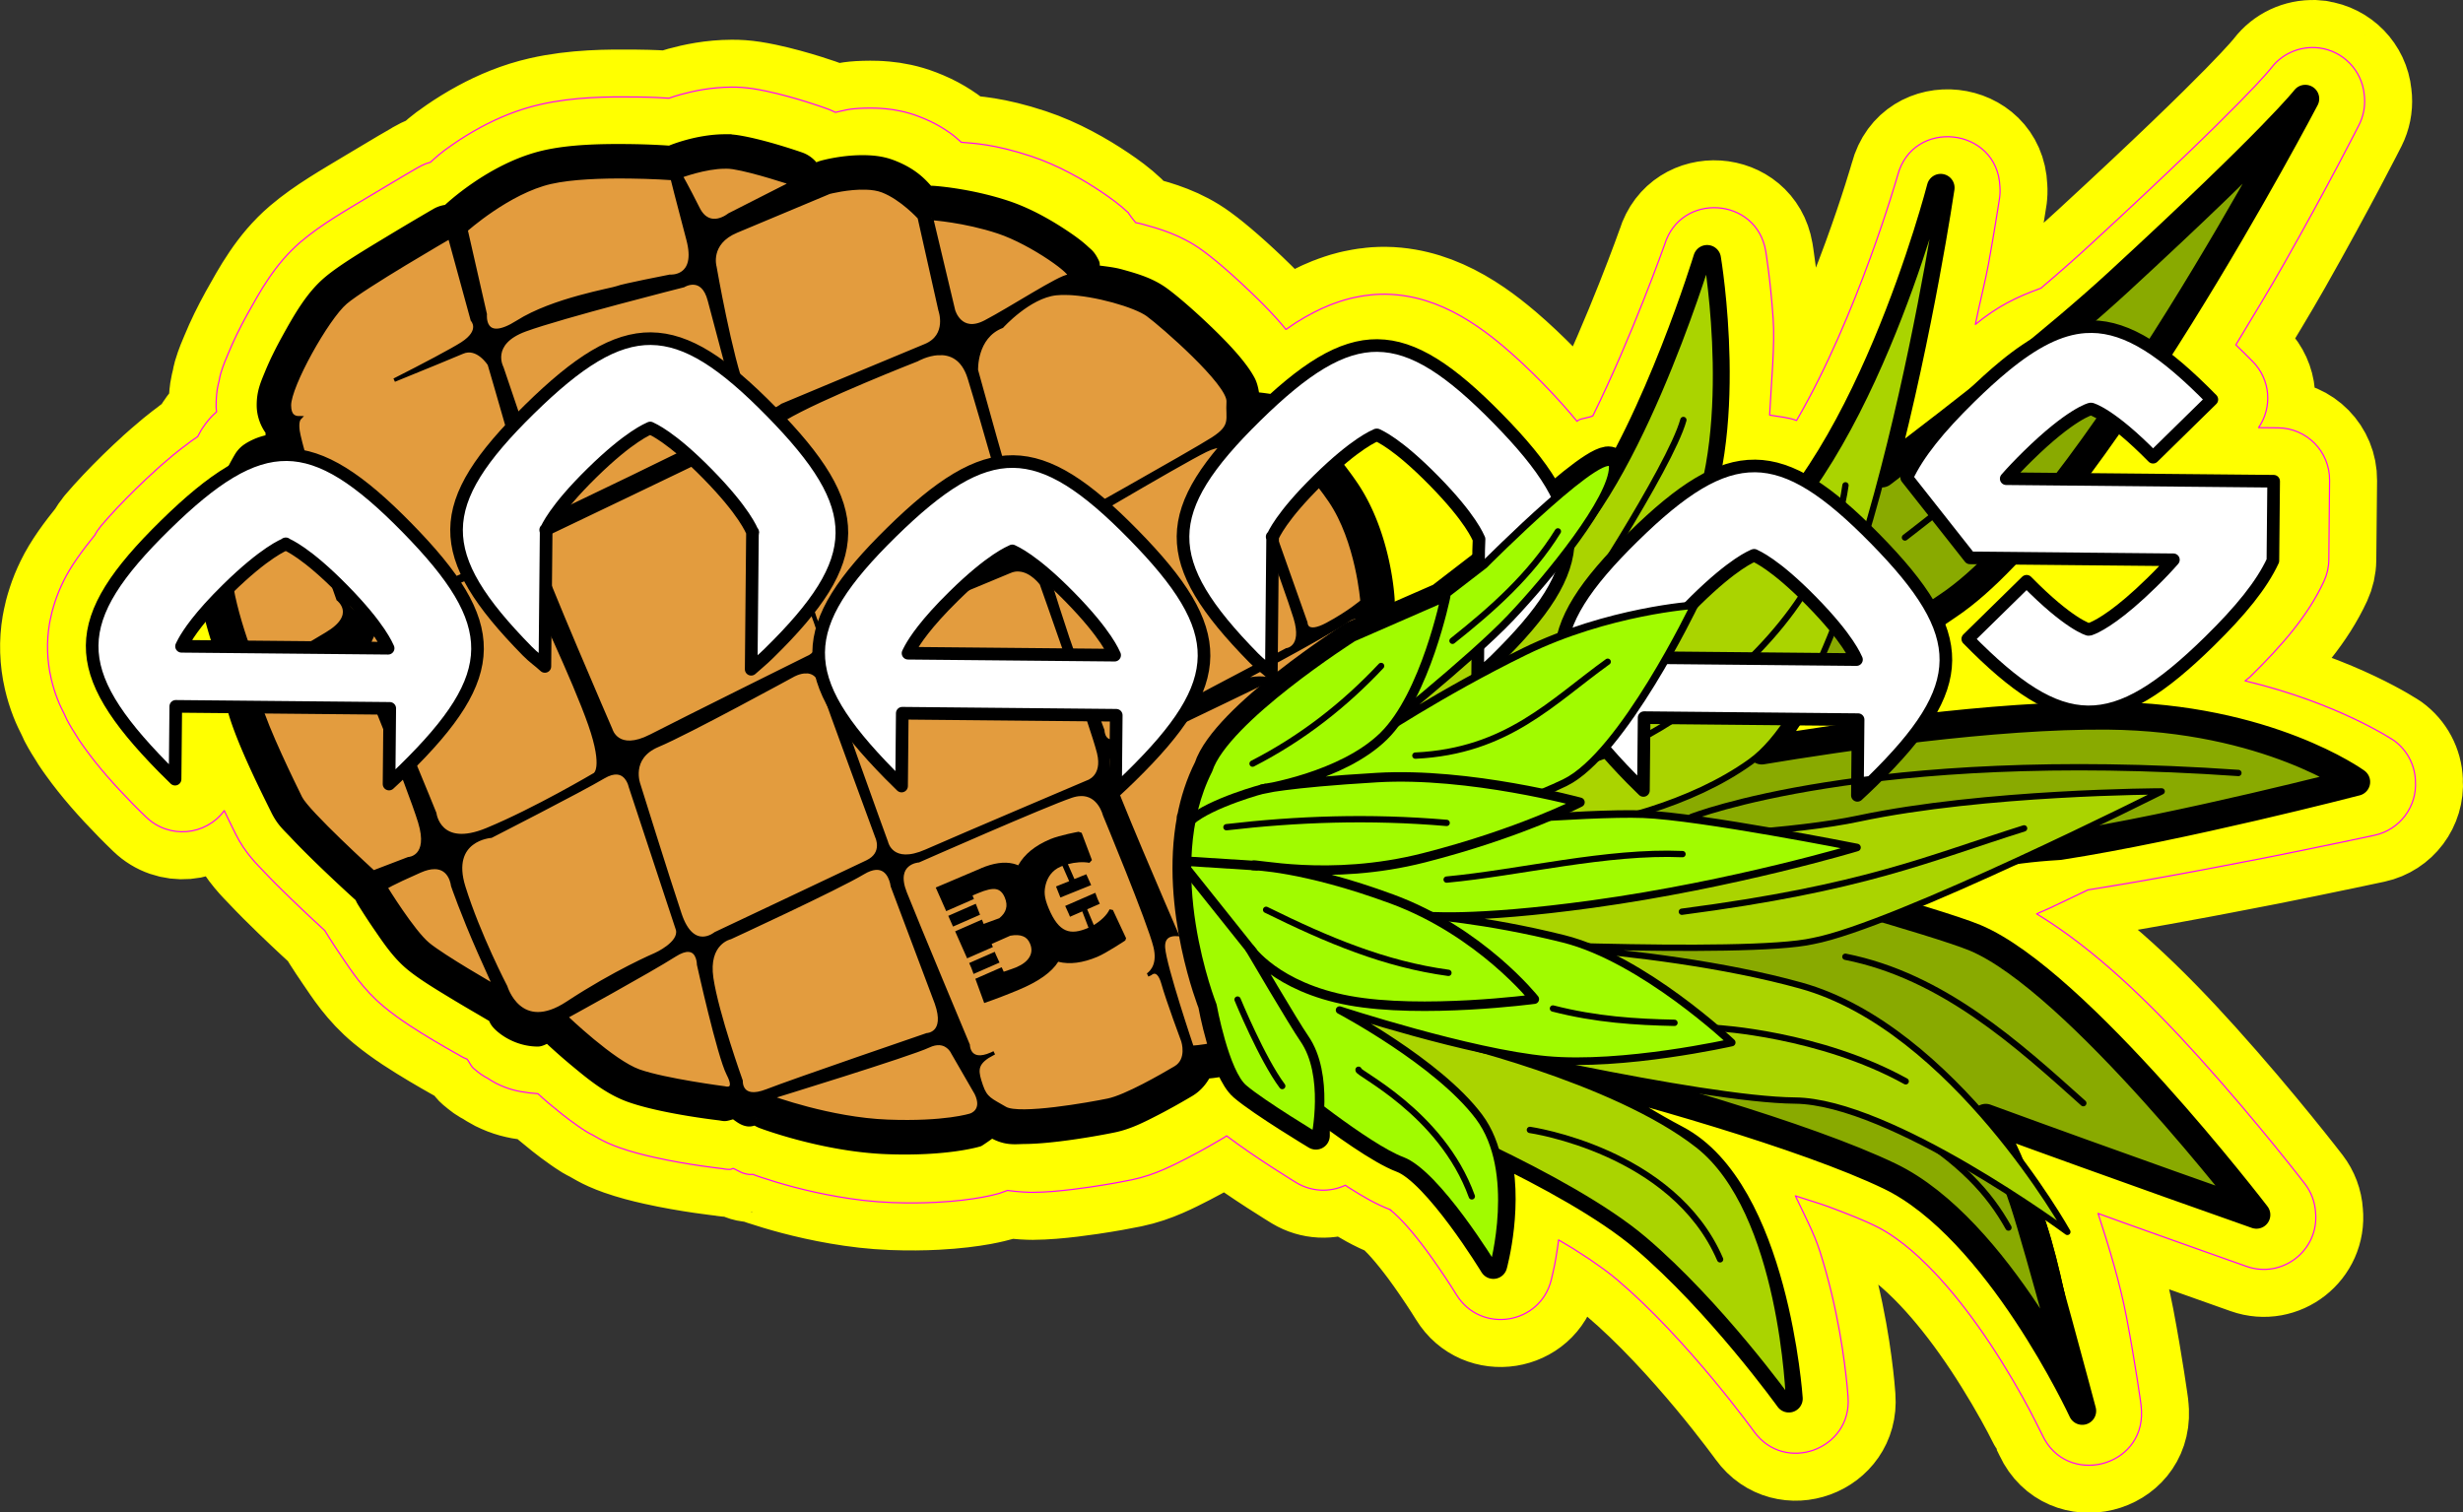 <?xml version="1.0" encoding="UTF-8" standalone="no"?>
<!-- Created with Inkscape (http://www.inkscape.org/) -->

<svg
   xmlns:dc="http://purl.org/dc/elements/1.1/"
   xmlns:cc="http://creativecommons.org/ns#"
   xmlns:rdf="http://www.w3.org/1999/02/22-rdf-syntax-ns#"
   xmlns:svg="http://www.w3.org/2000/svg"
   xmlns="http://www.w3.org/2000/svg"
   xmlns:xlink="http://www.w3.org/1999/xlink"
   xmlns:sodipodi="http://sodipodi.sourceforge.net/DTD/sodipodi-0.dtd"
   xmlns:inkscape="http://www.inkscape.org/namespaces/inkscape"
   width="103.822mm"
   height="63.761mm"
   viewBox="0 0 103.822 63.761"
   version="1.1"
   id="svg8"
   inkscape:version="0.92.2 (5c3e80d, 2017-08-06)"
   sodipodi:docname="label.svg">
  <rect x="0" y="0" width="103.822" height="63.761" fill="#333333" stroke="none"/>
  <defs
     id="defs2" />
  <sodipodi:namedview
     id="base"
     pagecolor="#ffffff"
     bordercolor="#666666"
     borderopacity="1.0"
     inkscape:pageopacity="0.0"
     inkscape:pageshadow="2"
     inkscape:zoom="2.8284271"
     inkscape:cx="233.19209"
     inkscape:cy="173.97925"
     inkscape:document-units="mm"
     inkscape:current-layer="layer2"
     showgrid="false"
     inkscape:window-width="3781"
     inkscape:window-height="2091"
     inkscape:window-x="59"
     inkscape:window-y="41"
     inkscape:window-maximized="1"
     inkscape:object-paths="true"
     inkscape:snap-intersection-paths="true"
     inkscape:snap-nodes="false"
     showguides="true"
     width="100mm"
     inkscape:guide-bbox="true"
     fit-margin-right="0"
     fit-margin-top="0"
     fit-margin-bottom="0"
     fit-margin-left="0">
    <sodipodi:guide
       position="111.808,-9.268"
       orientation="0,1"
       id="guide5011"
       inkscape:locked="false" />
  </sodipodi:namedview>
  <g
     inkscape:label="Graphic"
     inkscape:groupmode="layer"
     id="layer1"
     transform="translate(0.948,-233.894)"
     style="display:inline">
    <path
       style="display:inline;fill:#ffff00;fill-opacity:1;fill-rule:evenodd;stroke:#ffff00;stroke-width:4;stroke-linecap:round;stroke-linejoin:round;stroke-miterlimit:4;stroke-dasharray:none;stroke-opacity:1"
       d="m 96.817,235.911 c -0.067,-0.009 -0.134,-0.015 -0.202,-0.017 l 10e-4,0.002 c -0.711,-0.027 -1.391,0.292 -1.824,0.856 0,0 -1.014,1.36 -7.621,7.446 -0.621,0.572 -1.323,1.193 -2.086,1.839 l 0.176,-0.065 c -1.024,0.378 -2.008,0.835 -2.942,1.601 0.152,-0.783 0.445,-1.933 0.557,-2.567 l -2.79e-4,-0.002 c 0.125,-0.699 0.227,-1.288 0.302,-1.748 l -3.41e-4,-0.002 c 0.071,-0.433 0.096,-0.586 0.119,-0.735 l -4.8e-5,-0.004 c 0.007,-0.045 0.071,-0.444 0.039,-0.246 0.025,-0.165 0.031,-0.333 0.018,-0.5 -0.097,-2.519 -3.673,-2.911 -4.313,-0.472 0,0 -1.68,5.899 -4.258,10.326 -0.363,-0.136 -0.755,-0.159 -1.136,-0.228 0.073,-1.43 0.228,-2.969 0.148,-4.076 l -2.79e-4,-0.002 c -0.115,-1.653 -0.314,-2.839 -0.314,-2.839 -0.387,-2.279 -3.581,-2.486 -4.259,-0.276 0,0 -1.367,3.864 -3.027,7.226 -0.153,0.077 -0.469,0.104 -0.598,0.177 -0.026,0.015 -0.046,0.038 -0.072,0.053 -0.025,-0.031 -0.052,-0.065 -0.072,-0.089 l -0.002,-0.002 c -0.185,-0.223 -0.38,-0.449 -0.586,-0.677 -0.048,-0.053 -0.092,-0.102 -0.127,-0.14 -0.21,-0.229 -0.433,-0.467 -0.678,-0.717 -0.536,-0.546 -1.054,-1.035 -1.563,-1.47 -0.382,-0.325 -0.762,-0.624 -1.157,-0.895 -0.914,-0.626 -1.893,-1.096 -2.964,-1.282 -0.291,-0.05 -0.601,-0.083 -0.928,-0.086 -0.149,-0.001 -0.298,0.003 -0.444,0.013 -0.116,0.008 -0.169,0.017 -0.159,0.016 l -0.002,-2.4e-4 c -0.092,0.009 -0.179,0.02 -0.264,0.032 l 0.004,-0.002 c -0.11,0.016 -0.173,0.029 -0.191,0.032 l -0.002,2.8e-4 c -0.075,0.013 -0.164,0.029 -0.264,0.051 -0.03,0.007 -0.08,0.018 -0.151,0.035 l -0.002,-2.4e-4 c -0.062,0.015 -0.151,0.038 -0.262,0.071 -0.112,0.033 -0.171,0.054 -0.183,0.058 -0.079,0.026 -0.153,0.052 -0.222,0.077 -0.012,0.005 -0.077,0.026 -0.19,0.071 -0.127,0.05 -0.212,0.089 -0.263,0.112 0.005,-0.001 -0.035,0.014 -0.118,0.052 l -0.002,0.002 c -0.1,0.046 -0.194,0.092 -0.282,0.137 -0.26,0.132 -0.517,0.279 -0.772,0.441 -0.024,0.015 -0.046,0.032 -0.069,0.047 l -0.002,-2.4e-4 c -0.126,0.082 -0.235,0.16 -0.35,0.241 -0.063,-0.077 -0.124,-0.153 -0.191,-0.231 -0.328,-0.382 -0.671,-0.734 -1.005,-1.063 -0.223,-0.22 -0.443,-0.43 -0.657,-0.628 -0.208,-0.192 -0.413,-0.38 -0.619,-0.559 -0.399,-0.349 -0.745,-0.63 -1.056,-0.856 -0.101,-0.073 -0.212,-0.15 -0.337,-0.228 -0.122,-0.076 -0.238,-0.141 -0.343,-0.197 -0.222,-0.118 -0.446,-0.219 -0.671,-0.307 -0.437,-0.171 -0.83,-0.278 -1.194,-0.378 -0.097,-0.027 -0.172,-0.038 -0.257,-0.056 -0.104,-0.113 -0.354,-0.457 -0.303,-0.409 -0.178,-0.168 -0.366,-0.326 -0.562,-0.475 -0.196,-0.149 -0.384,-0.281 -0.571,-0.406 -0.388,-0.26 -0.839,-0.539 -1.342,-0.804 -0.503,-0.265 -1.05,-0.513 -1.641,-0.709 -1.539,-0.51 -2.422,-0.541 -2.934,-0.586 -0.141,-0.129 -0.293,-0.265 -0.492,-0.406 l -0.002,-2.4e-4 c -0.236,-0.167 -0.509,-0.331 -0.811,-0.475 -0.162,-0.078 -0.321,-0.143 -0.479,-0.204 -0.519,-0.201 -1.022,-0.293 -1.426,-0.329 -0.14,-0.013 -0.263,-0.019 -0.369,-0.023 -0.175,-0.006 -0.347,-0.005 -0.513,-4e-4 -0.674,0.019 -0.836,0.096 -1.214,0.177 -0.128,-0.066 -0.233,-0.108 -0.305,-0.136 -0.002,-7.8e-4 -0.004,-9.7e-4 -0.006,-0.002 -0.058,-0.022 -0.089,-0.032 -0.118,-0.042 l -0.015,-0.005 c -0.015,-0.006 -1.218,-0.445 -2.476,-0.712 -0.186,-0.04 -0.372,-0.073 -0.555,-0.102 -0.314,-0.049 -0.612,-0.067 -0.885,-0.066 -0.88,0.003 -1.621,0.163 -2.164,0.312 -0.203,0.056 -0.349,0.106 -0.495,0.156 -0.312,-0.019 -0.635,-0.044 -1.412,-0.052 -1.145,-0.011 -2.574,-0.012 -4.013,0.316 -0.963,0.219 -1.804,0.582 -2.517,0.967 -0.431,0.233 -0.814,0.475 -1.142,0.7 -0.577,0.394 -0.721,0.551 -0.969,0.77 -0.063,0.022 -0.135,0.036 -0.194,0.061 l -0.002,-1.7e-4 c -0.1,0.042 -0.228,0.1 -0.386,0.192 -0.003,0.002 -0.923,0.535 -1.955,1.159 -1,0.605 -2.041,1.188 -2.93,1.944 -0.151,0.129 -0.282,0.253 -0.396,0.367 -0.126,0.127 -0.245,0.256 -0.356,0.385 -0.222,0.259 -0.418,0.522 -0.595,0.784 -0.175,0.257 -0.335,0.517 -0.486,0.777 -0.147,0.252 -0.288,0.504 -0.426,0.753 -0.297,0.54 -0.572,1.094 -0.801,1.653 -0.077,0.189 -0.201,0.453 -0.317,0.845 l 2.79e-4,0.002 c -0.026,0.091 -0.047,0.183 -0.061,0.277 -0.03,0.124 -0.063,0.236 -0.083,0.379 l 2.78e-4,0.002 c -2.4e-5,1.7e-4 -3.4e-5,3.5e-4 -5.8e-5,5.2e-4 -0.034,0.235 -0.05,0.487 -0.048,0.741 8.75e-4,0.078 0.016,0.131 0.021,0.202 -0.054,0.05 -0.116,0.105 -0.149,0.138 -7.03e-4,7.2e-4 -0.002,8.6e-4 -0.002,0.002 -4.91e-4,5.1e-4 -0.001,0.001 -0.002,0.001 -0.077,0.078 -0.153,0.162 -0.224,0.249 l -0.002,0.002 c -0.069,0.085 -0.133,0.173 -0.2,0.275 0.007,-0.012 -0.01,0.008 -0.07,0.106 -0.007,0.011 -0.013,0.021 -0.019,0.032 0,0 -0.099,0.184 -0.131,0.241 -0.083,0.057 -0.168,0.115 -0.244,0.169 -0.15,0.107 -0.196,0.145 -0.145,0.108 l -2.36e-4,0.002 c -0.185,0.136 -0.397,0.295 -0.631,0.488 -0.112,0.092 -0.171,0.146 -0.177,0.151 -0.188,0.158 -0.388,0.328 -0.602,0.522 l 0.052,-0.043 c -0.019,0.016 -0.038,0.032 -0.056,0.049 -0.256,0.233 -0.524,0.482 -0.799,0.752 -0.544,0.534 -1.033,1.049 -1.469,1.561 l -2.36e-4,0.002 c -0.101,0.12 -0.19,0.25 -0.263,0.388 -0.517,0.643 -1.002,1.281 -1.338,1.976 l -2.36e-4,0.002 c -0.06,0.125 -0.124,0.262 -0.188,0.419 -0.065,0.159 -0.116,0.305 -0.158,0.434 -0.045,0.135 -0.075,0.244 -0.095,0.319 0.027,-0.098 0.011,-0.059 -0.035,0.124 l -4.63e-4,0.004 c -0.004,0.019 -0.008,0.037 -0.011,0.055 -0.034,0.14 -0.064,0.277 -0.085,0.399 -0.132,0.762 -0.106,1.559 0.07,2.316 l -2.36e-4,0.002 c 0.069,0.297 0.159,0.592 0.273,0.884 0.089,0.231 0.193,0.436 0.296,0.642 7.01e-4,0.002 0.002,0.004 0.002,0.007 0.031,0.061 0.057,0.13 0.088,0.189 l -2.36e-4,0.002 c 0.069,0.131 0.145,0.265 0.228,0.403 0.078,0.131 0.154,0.251 0.229,0.365 0.007,0.011 0.014,0.024 0.021,0.035 l -2.36e-4,0.002 c 0.092,0.14 0.185,0.27 0.273,0.393 0.562,0.784 1.24,1.554 2.04,2.369 0.195,0.199 0.381,0.38 0.557,0.55 0.954,0.923 2.502,0.794 3.29,-0.273 0.04,0.083 0.091,0.194 0.128,0.269 0.155,0.317 0.281,0.572 0.347,0.707 0.398,0.813 0.956,1.337 1.176,1.571 0.368,0.392 0.775,0.794 1.161,1.168 0.736,0.713 1.354,1.274 1.423,1.337 0.01,0.016 0.318,0.526 0.736,1.133 0.364,0.529 0.869,1.344 1.768,2.088 0.674,0.558 1.439,1.03 2.1,1.425 0.33,0.198 0.629,0.366 0.849,0.491 0.221,0.125 0.541,0.307 0.348,0.197 0.004,0.002 0.008,0.004 0.013,0.007 0.068,0.039 0.125,0.055 0.19,0.086 0.133,0.184 0.152,0.289 0.296,0.411 0.001,7.3e-4 0.004,10e-4 0.004,0.002 0.02,0.016 0.039,0.032 0.06,0.048 0.054,0.045 0.113,0.097 0.223,0.176 l 0.002,2.3e-4 c 0.088,0.062 0.181,0.117 0.277,0.166 0.12,0.074 0.237,0.155 0.365,0.218 0.119,0.059 0.239,0.111 0.357,0.158 l 0.002,-2.7e-4 c 0.409,0.163 0.897,0.24 1.398,0.277 0.193,0.172 0.202,0.194 0.457,0.406 0.329,0.272 0.728,0.608 1.218,0.947 0.105,0.073 0.231,0.16 0.384,0.255 l 0.002,-3.3e-4 c 0.074,0.045 0.15,0.086 0.228,0.123 0.21,0.121 0.419,0.243 0.658,0.349 0.16,0.071 0.328,0.138 0.504,0.2 0.488,0.171 0.977,0.297 1.458,0.404 1.446,0.324 2.867,0.475 2.875,0.476 2.6e-5,0 0.009,0.002 0.009,0.002 0.06,0.011 0.069,0.016 0.171,0.025 0.261,0.023 0.144,-0.025 0.279,-0.034 0.217,0.097 0.344,0.213 0.656,0.251 0.061,0.007 0.104,-0.006 0.161,-0.003 0.072,0.026 0.169,0.066 0.417,0.148 l 0.002,-2.8e-4 c 0.008,0.002 0.016,0.005 0.024,0.007 0.313,0.103 0.75,0.24 1.286,0.381 0.545,0.143 1.181,0.289 1.877,0.408 0.345,0.059 0.709,0.114 1.089,0.156 0.38,0.042 0.768,0.073 1.164,0.088 0.702,0.027 1.328,0.018 1.878,-0.01 0.822,-0.042 1.467,-0.129 1.929,-0.213 0.38,-0.07 0.652,-0.144 0.724,-0.165 8.43e-4,-2.5e-4 0.009,-0.002 0.009,-0.002 1.89e-4,-7e-5 0.004,-10e-4 0.004,-0.002 0.021,-0.007 0.251,-0.091 0.328,-0.119 0.469,0.067 0.915,0.082 1.061,0.081 0.283,-0.003 0.566,-0.016 0.85,-0.039 l 0.002,-2.7e-4 c 0.283,-0.022 0.554,-0.052 0.81,-0.082 0.268,-0.032 0.528,-0.068 0.773,-0.104 0.744,-0.109 1.376,-0.227 1.743,-0.303 0.255,-0.053 0.496,-0.12 0.721,-0.195 0.222,-0.074 0.431,-0.156 0.626,-0.241 0.385,-0.166 0.715,-0.337 1.005,-0.486 0.645,-0.332 1.213,-0.666 1.527,-0.852 0.077,-0.045 0.07,-0.047 0.118,-0.08 1.246,0.944 2.947,1.978 2.947,1.978 0.627,0.376 1.399,0.416 2.061,0.105 0.046,0.03 0.088,0.064 0.134,0.094 l 0.002,2.4e-4 c 0.013,0.008 0.027,0.016 0.04,0.024 0.276,0.176 0.553,0.345 0.832,0.497 0.279,0.153 0.555,0.286 0.856,0.403 0.001,6.1e-4 -0.005,-0.003 -0.003,-0.002 0.015,0.007 0.031,0.016 0.06,0.027 -0.02,-0.007 -0.037,-0.017 -0.057,-0.024 -0.026,-0.013 0.004,0.002 0.071,0.054 0.139,0.108 0.395,0.351 0.661,0.652 0.266,0.301 0.554,0.662 0.819,1.019 0.172,0.232 0.339,0.47 0.498,0.7 0.462,0.669 0.765,1.166 0.765,1.166 1.02,1.668 3.547,1.269 4.003,-0.632 0,0 0.038,-0.152 0.083,-0.355 l -0.004,0.013 c 0.017,-0.074 0.037,-0.157 0.063,-0.289 l -2.79e-4,-0.002 c 0.026,-0.13 0.04,-0.212 0.05,-0.27 l 2.36e-4,-0.002 c 0.03,-0.166 0.054,-0.329 0.078,-0.493 0.01,-0.069 0.023,-0.175 0.036,-0.276 0.086,0.051 0.169,0.1 0.267,0.159 0.143,0.086 0.264,0.155 0.348,0.207 0.122,0.076 0.255,0.164 0.411,0.266 0.13,0.085 0.23,0.149 0.29,0.189 0.106,0.071 0.229,0.159 0.382,0.268 0.129,0.092 0.218,0.155 0.249,0.178 0.193,0.144 0.372,0.284 0.528,0.417 0.721,0.613 1.452,1.323 2.135,2.044 0.684,0.721 1.32,1.452 1.862,2.101 0.54,0.647 0.985,1.217 1.296,1.623 0.309,0.404 0.47,0.627 0.47,0.627 1.297,1.794 4.132,0.755 3.964,-1.452 0,0 -0.005,-0.084 -0.004,-0.069 l -5.88e-4,0.024 c 0,0 -0.011,-0.187 -0.038,-0.46 -0.094,-0.943 -0.369,-3.22 -1.148,-5.652 -0.246,-0.767 -0.663,-1.546 -1.029,-2.327 0.451,0.151 0.986,0.307 1.386,0.453 0.048,0.018 0.1,0.038 0.158,0.059 l 0.002,-2.8e-4 c 0.278,0.103 0.539,0.206 0.797,0.31 0.108,0.044 0.208,0.082 0.28,0.112 l 2.81e-4,0.002 c 0.065,0.027 0.123,0.051 0.173,0.073 l 2.35e-4,-0.002 c 0.211,0.091 0.398,0.176 0.543,0.246 0.294,0.142 0.608,0.328 0.928,0.558 0.217,0.156 0.435,0.327 0.647,0.51 0.214,0.184 0.431,0.388 0.649,0.605 0.755,0.751 1.487,1.654 2.132,2.561 0.182,0.256 0.359,0.514 0.531,0.773 0.17,0.256 0.332,0.511 0.486,0.758 0.156,0.251 0.3,0.488 0.433,0.714 0.07,0.118 0.14,0.241 0.224,0.388 0.057,0.1 0.113,0.198 0.154,0.272 0.005,0.007 0.01,0.014 0.015,0.021 0.257,0.46 0.431,0.798 0.586,1.104 0.068,0.134 0.151,0.294 0.15,0.291 0.096,0.195 0.137,0.28 0.137,0.28 1.014,2.174 4.281,1.376 4.179,-1.02 -0.002,-0.051 -0.006,-0.101 -0.011,-0.152 -0.002,-0.037 -0.005,-0.075 -0.01,-0.112 0,0 -0.227,-1.669 -0.607,-3.668 -0.279,-1.467 -0.735,-2.96 -1.203,-4.395 0.356,0.128 0.777,0.284 1.125,0.408 1.002,0.358 1.508,0.538 2.271,0.809 1.648,0.585 2.857,1.014 2.857,1.014 1.514,0.536 3.072,-0.684 2.914,-2.283 -0.027,-0.433 -0.182,-0.848 -0.446,-1.193 0,0 -1.941,-2.533 -4.437,-5.303 -2.083,-2.312 -4.406,-4.584 -6.873,-6.083 0.187,-0.087 0.353,-0.15 0.539,-0.237 0.012,-0.006 0.056,-0.025 0.11,-0.051 l 0.015,-0.007 c 0.029,-0.014 0.062,-0.03 0.039,-0.019 l -0.022,0.009 c 0.516,-0.243 0.999,-0.474 1.479,-0.705 0.518,-0.082 1.042,-0.169 1.575,-0.26 0.101,-0.017 0.215,-0.036 0.344,-0.059 0.391,-0.068 0.774,-0.136 1.161,-0.205 0.592,-0.107 1.175,-0.213 1.756,-0.323 0.248,-0.047 0.491,-0.093 0.742,-0.141 0.695,-0.133 1.367,-0.261 2.01,-0.388 1.297,-0.258 2.133,-0.432 2.932,-0.599 l -0.002,0.002 c 0.92,-0.192 1.565,-0.331 1.565,-0.331 1.065,-0.231 1.798,-1.208 1.723,-2.295 -2e-5,-0.003 3.6e-4,-0.006 4.2e-4,-0.008 -0.025,-0.672 -0.357,-1.294 -0.9,-1.689 0,0 -2.333,-1.578 -6.28,-2.518 0.068,-0.065 0.134,-0.097 0.202,-0.163 1.395,-1.369 2.459,-2.603 3.123,-4.038 0.131,-0.283 0.201,-0.59 0.204,-0.902 l 0.033,-3.351 c 0.011,-1.211 -0.961,-2.202 -2.172,-2.214 l -0.821,-0.008 c 0.596,-0.865 0.495,-2.031 -0.24,-2.78 -0.24,-0.244 -0.478,-0.479 -0.718,-0.709 0.698,-1.159 1.42,-2.343 2.013,-3.388 1.906,-3.361 3.184,-5.894 3.184,-5.894 0.175,-0.349 0.253,-0.738 0.228,-1.127 -10e-6,-0.002 5e-5,-0.004 1.3e-4,-0.006 -0.003,-0.049 -0.007,-0.098 -0.014,-0.146 -0.101,-1.02 -0.894,-1.825 -1.893,-1.957 z"
       id="path10451"
       inkscape:connector-curvature="0" />
    <path
       d="m 29.607,-0.162 c -1.17,0.004 -2.238,0.455 -2.238,0.455 a 1.094,1.094 0 0 0 -0.066,0.029 c -0.132,-0.009 -0.793,-0.06 -1.795,-0.07 -1.094,-0.011 -2.402,0.012 -3.482,0.258 -2.234,0.509 -4.062,2.268 -4.062,2.268 a 1.094,1.094 0 0 0 -0.027,0.027 1.094,1.094 0 0 0 -0.473,0.143 c 0,0 -0.908,0.526 -1.918,1.137 -1.01,0.611 -2.038,1.224 -2.631,1.729 -0.702,0.597 -1.203,1.464 -1.732,2.424 -0.264,0.48 -0.504,0.964 -0.688,1.412 -0.183,0.448 -0.344,0.786 -0.338,1.354 0.004,0.337 0.12,0.739 0.402,1.08 0.004,0.042 -0.037,0.084 -0.031,0.125 0.01,0.076 0.052,0.19 0.066,0.266 -0.715,0.082 -1.154,0.441 -1.154,0.441 a 1.094,1.094 0 0 0 -0.242,0.281 c 0,0 -0.413,0.693 -0.807,1.609 -0.394,0.917 -0.824,2.051 -0.746,3.258 0.13,2.027 1.183,4.419 1.264,4.6 -0.084,0.368 -0.082,0.78 0.027,1.17 0.387,1.381 1.511,3.582 1.803,4.178 0.239,0.489 0.466,0.666 0.789,1.01 0.323,0.344 0.707,0.726 1.08,1.088 0.746,0.723 1.451,1.365 1.451,1.365 a 1.094,1.094 0 0 0 0.207,0.146 1.094,1.094 0 0 0 0.117,0.264 c 0,0 0.298,0.487 0.682,1.045 0.384,0.558 0.78,1.155 1.338,1.617 0.464,0.384 1.141,0.794 1.777,1.18 0.637,0.386 1.182,0.699 1.199,0.709 a 1.094,1.094 0 0 0 0.441,0.139 c 0.138,0.25 0.082,0.34 0.395,0.604 0.354,0.298 0.891,0.55 1.5,0.555 0.151,0.001 0.308,-0.13 0.461,-0.156 0.017,0.016 0.512,0.492 1.168,1.035 0.667,0.553 1.404,1.167 2.291,1.479 1.413,0.496 3.83,0.764 3.83,0.764 l -0.188,-0.041 c 0,0 0.14,0.045 0.307,0.061 0.087,0.008 0.28,-0.072 0.424,-0.094 0.198,0.122 0.361,0.293 0.59,0.32 0.111,0.013 0.215,-0.046 0.322,-0.051 a 1.094,1.094 0 0 0 0.258,0.139 c 0,0 2.572,0.977 5.252,1.08 2.535,0.097 3.846,-0.309 3.863,-0.314 0.011,-0.003 0.309,-0.202 0.562,-0.391 0.003,0.002 0.005,0.004 0.008,0.006 0.602,0.357 0.946,0.274 1.391,0.27 0.444,-0.004 0.927,-0.048 1.41,-0.105 0.966,-0.116 1.909,-0.291 2.322,-0.377 0.629,-0.13 1.186,-0.416 1.762,-0.713 0.576,-0.297 1.111,-0.608 1.41,-0.785 0.329,-0.195 0.548,-0.48 0.691,-0.77 0.565,-0.036 1.637,-0.172 2.68,-1.119 0.526,-0.478 1.041,-1.033 1.418,-1.605 0.188,-0.286 0.357,-0.56 0.441,-0.979 0.042,-0.209 0.066,-0.478 -0.047,-0.795 -0.113,-0.316 -0.405,-0.623 -0.693,-0.758 -0.003,-0.001 -0.007,-0.003 -0.01,-0.004 1.819,-0.909 4.061,-2.033 4.061,-2.033 l -0.129,0.055 c 0,0 0.5,-0.177 0.838,-0.631 0.337,-0.454 0.485,-1.226 0.254,-1.98 -0.181,-0.591 -0.632,-1.691 -1.141,-2.93 -0.132,-0.322 -0.214,-0.515 -0.346,-0.832 a 1.094,1.094 0 0 0 1.332,-0.727 c 0,0 0.146,-0.46 0.24,-1.029 0.095,-0.57 0.254,-1.251 -0.16,-2.08 -0.333,-0.666 -0.393,-0.875 -0.393,-0.875 l 0.033,0.137 c 0,0 -0.063,-0.39 -0.254,-0.824 -0.089,-0.203 -0.22,-0.434 -0.424,-0.666 a 1.094,1.094 0 0 0 0.008,-0.238 c 0,0 -0.121,-2.706 -1.535,-4.783 -1.275,-1.874 -3.047,-3.385 -3.047,-3.385 a 1.094,1.094 0 0 0 -0.426,-0.229 c 0,0 -0.343,-0.056 -0.682,-0.08 C 51.841,10.402 51.782,10.142 51.688,9.963 51.566,9.734 51.423,9.533 51.264,9.328 50.944,8.919 50.551,8.504 50.141,8.1 49.32,7.292 48.509,6.595 48.074,6.279 47.542,5.893 46.973,5.719 46.27,5.525 45.9,5.423 45.503,5.399 45.111,5.334 45.086,5.243 45.144,5.064 45.119,5.012 44.961,4.676 44.854,4.624 44.738,4.516 44.508,4.298 44.234,4.096 43.898,3.871 43.227,3.42 42.358,2.925 41.477,2.633 39.882,2.104 38.389,2.012 38.389,2.012 a 1.094,1.094 0 0 0 -0.209,0.008 C 37.928,1.748 37.582,1.282 36.652,0.922 36.285,0.779 35.937,0.735 35.605,0.723 c -0.981,-0.036 -1.873,0.219 -1.873,0.219 a 1.094,1.094 0 0 0 -0.146,0.051 c 0,0 -0.206,0.087 -0.223,0.094 a 1.094,1.094 0 0 0 -0.602,-0.5 c 0,0 -1.527,-0.537 -2.631,-0.711 h -0.002 c -0.188,-0.03 -0.361,-0.038 -0.521,-0.037 z m 17.371,34.186 0.035,0.059 c -0.033,0.032 -0.229,0.08 -0.229,0.08 z"
       id="path10103"
       style="display:inline;fill:#000000;fill-rule:evenodd;stroke:#000000;stroke-width:0.568px;stroke-linecap:butt;stroke-linejoin:miter;stroke-opacity:1"
       xlink:href="#path5392"
       inkscape:original="M 29.611328 0.93164062 C 28.769377 0.93451063 27.753906 1.3164062 27.753906 1.3164062 C 27.753906 1.3164062 27.996748 1.7341417 28.476562 2.6894531 C 28.956381 3.6447645 29.791016 2.9550781 29.791016 2.9550781 L 32.412109 1.6230469 C 32.412109 1.6230469 30.836722 1.0929825 29.958984 0.95507812 C 29.849293 0.93761112 29.7316 0.93127863 29.611328 0.93164062 z M 25.496094 1.3457031 C 24.43744 1.3350187 23.155733 1.3739748 22.267578 1.5761719 C 20.491271 1.9805764 18.693359 3.5917969 18.693359 3.5917969 L 19.501953 7.1445312 C 19.501953 7.1445312 19.368912 8.4279673 20.873047 7.4726562 C 22.377125 6.5173393 24.882754 6.1135437 25.078125 6.0273438 C 25.273496 5.9411638 27.287109 5.546875 27.287109 5.546875 C 27.287109 5.546875 28.501977 5.6551248 28.056641 3.984375 C 27.611299 2.3136622 27.390625 1.4179688 27.390625 1.4179688 C 27.390625 1.4179688 26.554757 1.3563486 25.496094 1.3457031 z M 35.564453 1.8164062 C 34.817901 1.7888332 34.007812 2 34.007812 2 C 34.007812 2 31.299225 3.1351526 30.091797 3.6386719 C 28.884368 4.1421917 29.183594 5.1484375 29.183594 5.1484375 C 29.183594 5.1484375 29.847767 8.9702074 30.423828 10.408203 C 30.999897 11.8462 32.021484 10.986328 32.021484 10.986328 C 32.021484 10.986328 37.046539 8.886079 38.058594 8.46875 C 39.07065 8.05143 38.679688 6.96875 38.679688 6.96875 L 37.804688 3.0664062 C 37.804688 3.0664062 37.067315 2.2552939 36.257812 1.9414062 C 36.055442 1.8629103 35.813305 1.8255978 35.564453 1.8164062 z M 38.316406 3.1035156 L 39.240234 6.984375 C 39.240234 6.984375 39.525148 8.0249019 40.591797 7.4667969 C 41.658442 6.9086909 43.720441 5.5628739 44.091797 5.5449219 C 44.463147 5.5269379 42.56794 4.1454146 41.132812 3.6699219 C 39.697682 3.1944088 38.316406 3.1035156 38.316406 3.1035156 z M 18.009766 3.8945312 C 18.009766 3.8945312 14.408126 5.9791854 13.623047 6.6464844 C 12.837975 7.3137744 11.241378 10.177137 11.25 10.990234 C 11.2545 11.413072 11.436779 11.518892 11.6875 11.515625 C 11.619 11.587765 11.568252 11.737641 11.611328 12.0625 C 11.708378 12.79421 13.662109 19.25 13.662109 19.25 C 13.662109 19.25 13.814588 20.19778 15.105469 19.628906 C 16.396352 19.060042 21.089844 17.072266 21.089844 17.072266 C 21.089844 17.072266 21.725432 16.898633 21.542969 15.9375 C 21.360508 14.976359 19.681641 9.2539063 19.681641 9.2539062 C 19.681641 9.2539062 19.184503 8.4577545 18.539062 8.7421875 C 18.26642 8.8623385 17.000872 9.380258 15.671875 9.921875 C 16.910542 9.295523 18.133657 8.6459509 18.533203 8.3886719 C 19.39657 7.8327219 18.964844 7.3808594 18.964844 7.3808594 L 18.009766 3.8945312 z M 28.302734 5.8261719 C 28.06597 5.8103219 27.867187 5.9335937 27.867188 5.9335938 C 27.867188 5.9335938 22.748639 7.2284991 21.191406 7.7988281 C 19.634174 8.3691471 20.205078 9.4023438 20.205078 9.4023438 L 22.130859 15.087891 C 22.116959 15.761705 22.731204 15.452602 22.771484 15.416016 C 22.771484 15.416016 28.337674 12.757374 29.417969 12.164062 C 30.498263 11.570761 30.164063 11.076172 30.164062 11.076172 C 30.164062 11.076172 29.251331 7.6860839 28.958984 6.5605469 C 28.812813 5.9977689 28.539494 5.8420629 28.302734 5.8261719 z M 44.035156 6.2558594 L 44.035156 6.2578125 C 43.866705 6.2530125 43.709063 6.2559524 43.566406 6.2714844 C 42.425052 6.3957524 41.289063 7.65625 41.289062 7.65625 C 40.144124 8.103018 40.207031 9.5039063 40.207031 9.5039062 C 40.207031 9.5039062 41.701903 14.942965 42.048828 15.927734 C 42.395764 16.912485 43.419922 16.255859 43.419922 16.255859 C 43.419922 16.255859 49.31437 12.954398 50.177734 12.398438 C 51.041117 11.842488 50.780003 11.580695 50.828125 10.830078 C 50.876195 10.079465 48.032119 7.5993365 47.431641 7.1640625 C 46.906199 6.7832085 45.214376 6.2896334 44.035156 6.2558594 z M 38.611328 8.7949219 C 38.126124 8.8194219 37.707031 9.0605469 37.707031 9.0605469 C 37.707031 9.0605469 33.601786 10.6678 32.125 11.552734 C 30.648219 12.437659 31.283203 13.412109 31.283203 13.412109 C 31.283203 13.412109 33.000482 18.694796 33.384766 19.896484 C 33.769054 21.098164 34.658203 20.470703 34.658203 20.470703 C 34.658203 20.470703 40.355261 18.104688 41.212891 17.667969 C 42.070515 17.23125 41.75 16.175781 41.75 16.175781 C 41.75 16.175781 40.453299 11.584754 39.916016 9.8378906 C 39.647375 8.9644596 39.096526 8.7705039 38.611328 8.7949219 z M 51.720703 11.763672 C 51.463191 11.775242 51.232025 11.876805 51.333984 12.240234 C 51.537979 12.967131 54.095703 20.152344 54.095703 20.152344 C 54.095703 20.152344 54.0798 20.714115 55 20.220703 C 55.920115 19.727242 56.46875 19.251953 56.46875 19.251953 C 56.46875 19.251953 56.279891 16.709098 55.119141 15.003906 C 53.958391 13.298714 52.261719 11.830078 52.261719 11.830078 C 52.261719 11.830078 51.978204 11.752122 51.720703 11.763672 z M 50.564453 12.691406 C 50.384044 12.691587 50.15486 12.7452 49.867188 12.886719 C 48.716504 13.452718 43.193359 16.736328 43.193359 16.736328 C 43.193359 16.736328 42.786158 17.265496 43.158203 17.976562 C 43.158203 17.976562 44.087052 21.009572 44.367188 21.644531 C 44.647323 22.27949 45.535156 24.6875 45.535156 24.6875 C 45.535156 24.6875 45.542844 25.501294 46.441406 24.958984 C 47.339976 24.416685 53.287109 21.296875 53.287109 21.296875 C 53.287109 21.296875 54.042582 21.225172 53.650391 19.939453 C 53.258211 18.65373 51.216797 13.166016 51.216797 13.166016 C 51.216797 13.166016 51.10565 12.690595 50.564453 12.691406 z M 29.705078 12.849609 C 29.579555 12.848963 29.448016 12.876733 29.314453 12.945312 C 28.602114 13.311117 21.951172 16.486328 21.951172 16.486328 C 21.951172 16.486328 21.507912 16.384251 21.695312 17.158203 C 21.882714 17.93215 24.796875 24.658203 24.796875 24.658203 C 24.796875 24.658203 25.069459 25.657387 26.494141 24.925781 C 27.918829 24.194165 33.109375 21.619141 33.109375 21.619141 C 33.109375 21.619141 33.823008 21.372723 33.513672 20.361328 C 33.204335 19.349934 30.679687 13.384766 30.679688 13.384766 C 30.679688 13.384766 30.248901 12.85262 29.705078 12.849609 z M 10.851562 13.494141 C 10.487051 13.465491 10.136719 13.755859 10.136719 13.755859 C 10.136719 13.755859 8.6271451 16.289861 8.7363281 17.992188 C 8.8455061 19.694512 9.9609375 22.353516 9.9609375 22.353516 C 9.9609375 22.353516 11.450953 21.431637 12.816406 20.625 C 14.181858 19.818372 13.306641 19.15625 13.306641 19.15625 C 13.306641 19.15625 11.868496 15.03549 11.451172 14.023438 C 11.294674 13.643913 11.070258 13.511326 10.851562 13.494141 z M 20.861328 17.667969 C 19.335822 17.576539 15.425781 20.058594 15.425781 20.058594 C 15.425781 20.058594 14.080117 20.710603 14.789062 22.119141 C 15.49801 23.527689 17.376953 28.183594 17.376953 28.183594 C 17.376953 28.183594 17.554009 29.709651 19.578125 28.875 C 21.602238 28.040347 24.125 26.548828 24.125 26.548828 C 24.125 26.548828 24.576551 26.319115 23.925781 24.447266 C 23.275011 22.575433 21.501953 18.851563 21.501953 18.851562 C 21.501953 18.851562 21.209178 17.725425 21.001953 17.685547 C 20.957973 17.676447 20.910568 17.670599 20.861328 17.667969 z M 42.009766 17.914062 C 41.884515 17.905963 41.752604 17.925738 41.615234 17.986328 C 40.882599 18.309565 34.056641 21.087891 34.056641 21.087891 C 34.056641 21.087891 33.620208 20.95861 33.761719 21.742188 C 33.903221 22.525835 36.416016 29.412109 36.416016 29.412109 C 36.416016 29.412109 36.630415 30.425753 38.095703 29.779297 C 39.560999 29.132837 44.892578 26.869141 44.892578 26.869141 C 44.892578 26.869141 45.61838 26.664578 45.369141 25.636719 C 45.119882 24.608857 42.953125 18.503906 42.953125 18.503906 C 42.953125 18.503906 42.552455 17.949079 42.009766 17.914062 z M 56.330078 19.900391 C 56.187097 19.888241 56.022111 19.93421 55.832031 20.064453 C 54.818256 20.759275 50.865234 22.833984 50.865234 22.833984 C 50.865234 22.833984 51.782145 22.318644 52.597656 22.541016 C 50.763415 23.434015 46.052734 25.685547 46.052734 25.685547 C 46.052734 25.685547 45.611107 25.58356 45.798828 26.357422 C 45.971127 27.067652 48.252948 32.350628 48.658203 33.287109 C 48.405117 33.274899 48.054607 33.347102 48.091797 33.859375 C 48.149257 34.650918 49.300781 38.052734 49.300781 38.052734 C 49.300781 38.052734 50.857574 38.007402 51.794922 37.15625 C 52.732282 36.305083 53.699827 35.060211 53.185547 34.820312 C 52.929835 34.701042 51.869461 34.330921 50.869141 33.988281 C 52.487573 33.16218 57.212891 30.814453 57.212891 30.814453 C 57.212891 30.814453 57.926962 30.567909 57.617188 29.556641 C 57.354883 28.700312 55.740835 24.863835 55.179688 23.533203 C 56.212199 23.933563 57.464844 24.419922 57.464844 24.419922 C 57.464844 24.419922 57.963887 22.836998 57.609375 22.126953 C 57.254854 21.416907 57.152344 21.091797 57.152344 21.091797 C 57.152344 21.091797 56.949527 19.953952 56.330078 19.900391 z M 13.607422 21.259766 C 13.511972 21.252966 13.401656 21.273458 13.273438 21.330078 C 12.589635 21.631759 10.494141 22.4375 10.494141 22.4375 C 10.494141 22.4375 9.6822902 22.446763 9.9882812 23.537109 C 10.294275 24.627463 11.426924 26.929533 11.720703 27.529297 C 12.014484 28.129063 14.794922 30.664062 14.794922 30.664062 L 16.267578 30.101562 C 16.267578 30.101562 17.214734 30.063161 16.75 28.546875 C 16.285267 27.030587 14.146484 21.789063 14.146484 21.789062 C 14.146484 21.789062 14.021326 21.286613 13.607422 21.259766 z M 33.050781 22.208984 C 32.74794 22.201184 32.464844 22.373047 32.464844 22.373047 C 32.464844 22.373047 28.045335 24.789383 26.789062 25.314453 C 25.532789 25.839521 25.980469 26.984375 25.980469 26.984375 C 25.980469 26.984375 27.169858 30.805968 27.712891 32.433594 C 28.255913 34.061214 29.214844 33.259766 29.214844 33.259766 C 29.214844 33.259766 34.865034 30.590846 35.611328 30.232422 C 36.357619 29.873996 36.021484 29.177734 36.021484 29.177734 C 36.021484 29.177734 33.969851 23.605823 33.666016 22.71875 C 33.533088 22.330656 33.286341 22.214988 33.050781 22.208984 z M 25.068359 26.474609 C 24.917068 26.463369 24.727083 26.50942 24.490234 26.650391 C 23.542821 27.214249 19.755859 29.146484 19.755859 29.146484 C 19.755859 29.146484 17.970185 29.264754 18.601562 31.291016 C 19.232938 33.317287 20.371094 35.498047 20.371094 35.498047 C 20.371094 35.498047 20.966612 37.510783 22.978516 36.185547 C 24.990421 34.860308 26.685547 34.142578 26.685547 34.142578 C 26.685547 34.142578 27.760439 33.66826 27.621094 33.087891 L 25.630859 27.050781 C 25.630859 27.050781 25.522101 26.508323 25.068359 26.474609 z M 44.599609 27.382812 C 44.485048 27.387213 44.358458 27.410001 44.21875 27.457031 C 43.101098 27.833409 37.777344 30.183594 37.777344 30.183594 C 37.777344 30.183594 36.697563 30.249546 37.208984 31.541016 C 37.720405 32.832489 39.863281 37.955078 39.863281 37.955078 C 39.863281 37.955078 39.872834 38.768862 40.849609 38.337891 C 40.874599 38.326961 40.932373 38.297273 40.962891 38.283203 C 40.860147 38.339913 40.730759 38.410388 40.689453 38.4375 C 40.146442 38.793777 40.225895 39.10916 40.414062 39.667969 C 40.602249 40.226794 40.827335 40.273773 41.419922 40.625 C 42.012518 40.976236 45.01522 40.438354 45.763672 40.283203 C 46.512114 40.12805 48.023357 39.256688 48.601562 38.914062 C 49.17978 38.571444 48.919922 37.783203 48.919922 37.783203 C 48.919922 37.783203 48.284082 36.078467 48.080078 35.351562 C 47.876084 34.62466 47.550781 34.943359 47.550781 34.943359 C 47.550781 34.943359 47.446838 34.996377 47.443359 34.998047 C 47.635066 34.857465 47.92154 34.522059 47.748047 33.806641 C 47.498807 32.778791 45.615234 28.242187 45.615234 28.242188 C 45.615234 28.242188 45.40169 27.352843 44.599609 27.382812 z M 17.357422 30.464844 C 17.193914 30.466944 16.995923 30.510198 16.757812 30.615234 C 15.487894 31.175498 15.314453 31.310547 15.314453 31.310547 C 15.314453 31.310547 16.456025 33.170161 17.099609 33.703125 C 17.741045 34.234313 19.907395 35.476079 19.921875 35.484375 C 19.900335 35.454915 19.793032 35.24517 19.269531 34.058594 C 18.53688 32.397928 18.138672 31.232422 18.138672 31.232422 C 18.138672 31.232422 18.065959 30.455602 17.357422 30.464844 z M 35.958984 30.496094 C 35.814319 30.508304 35.641267 30.566947 35.433594 30.691406 C 34.326007 31.355099 29.839844 33.421875 29.839844 33.421875 C 29.839844 33.421875 28.826472 33.63583 29.052734 35.140625 C 29.278997 36.645426 30.291016 39.466797 30.291016 39.466797 C 30.291016 39.466797 30.235906 40.335449 31.380859 39.888672 C 32.525793 39.4419 38.128906 37.525391 38.128906 37.525391 C 38.128906 37.525391 38.989919 37.494649 38.527344 36.181641 L 36.673828 31.253906 C 36.673828 31.253906 36.585889 30.443359 35.958984 30.496094 z M 28.078125 33.953125 C 27.934448 33.946525 27.742225 34.004048 27.486328 34.167969 C 26.462778 34.823764 22.914063 36.767578 22.914062 36.767578 C 22.914062 36.767578 24.891374 38.668783 25.996094 39.056641 C 27.100815 39.444513 29.60547 39.767574 29.605469 39.767578 C 29.605469 39.767578 30.147541 39.937684 29.753906 39.177734 C 29.360283 38.417792 28.505859 34.564453 28.505859 34.564453 C 28.505859 34.564453 28.50918 33.97221 28.078125 33.953125 z M 38.664062 37.886719 C 38.532843 37.877719 38.376038 37.904514 38.189453 37.994141 C 37.443164 38.352566 31.558594 40.160156 31.558594 40.160156 C 31.558594 40.160156 34.037171 41.080463 36.470703 41.173828 C 38.904247 41.267198 39.972656 40.912109 39.972656 40.912109 C 39.972656 40.912109 40.567406 40.738484 40.208984 39.992188 L 39.214844 38.271484 C 39.214844 38.271484 39.057695 37.914088 38.664062 37.886719 z "
       inkscape:radius="1.0935365"
       sodipodi:type="inkscape:offset"
       transform="translate(5.2795861e-7,240)"
       inkscape:href="#path5392" />
    <path
       inkscape:connector-curvature="0"
       id="path10105"
       d="m 29.612,240.931 c -0.842,0.003 -1.858,0.384 -1.858,0.384 0,0 0.243,0.418 0.723,1.373 0.48,0.955 1.314,0.266 1.314,0.266 l 2.622,-1.332 c 0,0 -1.576,-0.53 -2.454,-0.668 -0.11,-0.018 -0.226,-0.025 -0.347,-0.025 z m -4.116,0.414 c -1.059,-0.011 -2.339,0.029 -3.227,0.231 -1.776,0.404 -3.575,2.015 -3.575,2.015 l 0.809,3.552 c 0,0 -0.134,1.284 1.37,0.329 1.504,-0.955 4.01,-1.36 4.205,-1.447 0.195,-0.086 2.21,-0.479 2.21,-0.479 0,0 1.214,0.106 0.768,-1.564 -0.445,-1.671 -0.665,-2.566 -0.665,-2.566 0,0 -0.836,-0.061 -1.895,-0.072 z m 10.069,0.471 c -0.747,-0.028 -1.557,0.182 -1.557,0.182 0,0 -2.708,1.136 -3.915,1.64 -1.207,0.504 -0.909,1.51 -0.909,1.51 0,0 0.664,3.82 1.24,5.258 0.576,1.438 1.598,0.579 1.598,0.579 0,0 5.025,-2.1 6.037,-2.517 1.012,-0.417 0.622,-1.5 0.622,-1.5 l -0.876,-3.903 c 0,0 -0.737,-0.812 -1.547,-1.126 -0.202,-0.079 -0.444,-0.114 -0.693,-0.123 z m 2.752,1.286 0.924,3.881 c 0,0 0.285,1.041 1.351,0.483 1.067,-0.558 3.127,-1.905 3.498,-1.923 0.371,-0.018 -1.522,-1.4 -2.957,-1.875 -1.435,-0.476 -2.817,-0.566 -2.817,-0.566 z m -20.308,0.79 c 0,0 -3.602,2.085 -4.387,2.752 -0.785,0.667 -2.381,3.531 -2.373,4.344 0.004,0.423 0.187,0.528 0.438,0.525 -0.069,0.072 -0.119,0.222 -0.076,0.547 0.097,0.732 2.05,7.189 2.05,7.189 0,0 0.152,0.948 1.443,0.379 1.291,-0.569 5.985,-2.557 5.985,-2.557 0,0 0.637,-0.174 0.454,-1.135 -0.182,-0.961 -1.862,-6.684 -1.862,-6.684 0,0 -0.496,-0.796 -1.142,-0.511 -0.273,0.12 -1.539,0.638 -2.868,1.18 1.239,-0.626 2.462,-1.276 2.862,-1.533 0.863,-0.556 0.431,-1.007 0.431,-1.007 z m 10.294,1.932 c -0.237,-0.016 -0.437,0.109 -0.437,0.109 0,0 -5.118,1.295 -6.675,1.865 -1.557,0.57 -0.985,1.602 -0.985,1.602 l 1.925,5.686 c -0.014,0.674 0.601,0.366 0.641,0.33 0,0 5.566,-2.659 6.647,-3.253 1.08,-0.593 0.745,-1.088 0.745,-1.088 0,0 -0.912,-3.39 -1.204,-4.516 -0.146,-0.563 -0.42,-0.719 -0.656,-0.735 z m 15.731,0.431 c -0.168,-0.005 -0.326,-2.8e-4 -0.469,0.015 -1.141,0.124 -2.278,1.384 -2.278,1.384 -1.145,0.447 -1.081,1.848 -1.081,1.848 0,0 1.495,5.438 1.842,6.423 0.347,0.985 1.37,0.329 1.37,0.329 0,0 5.896,-3.301 6.759,-3.857 0.863,-0.556 0.601,-0.82 0.65,-1.57 0.048,-0.751 -2.796,-3.23 -3.397,-3.666 -0.525,-0.381 -2.217,-0.873 -3.396,-0.907 z m -5.424,2.537 c -0.485,0.025 -0.904,0.267 -0.904,0.267 0,0 -4.105,1.607 -5.581,2.492 -1.477,0.885 -0.843,1.86 -0.843,1.86 0,0 1.718,5.281 2.102,6.483 0.384,1.202 1.275,0.576 1.275,0.576 0,0 5.695,-2.367 6.553,-2.804 0.858,-0.437 0.538,-1.492 0.538,-1.492 0,0 -1.296,-4.592 -1.834,-6.339 -0.269,-0.873 -0.821,-1.068 -1.306,-1.043 z m 13.11,2.969 c -0.258,0.012 -0.489,0.114 -0.387,0.477 0.204,0.727 2.762,7.913 2.762,7.913 0,0 -0.015,0.561 0.905,0.067 0.92,-0.493 1.469,-0.969 1.469,-0.969 0,0 -0.188,-2.543 -1.349,-4.248 -1.161,-1.705 -2.859,-3.173 -2.859,-3.173 0,0 -0.283,-0.079 -0.541,-0.067 z m -1.157,0.929 c -0.18,1.8e-4 -0.409,0.053 -0.696,0.195 -1.151,0.566 -6.675,3.849 -6.675,3.849 0,0 -0.408,0.53 -0.036,1.241 0,0 0.93,3.032 1.21,3.667 0.28,0.635 1.168,3.044 1.168,3.044 0,0 0.009,0.813 0.907,0.271 0.899,-0.542 6.845,-3.662 6.845,-3.662 0,0 0.756,-0.071 0.364,-1.357 -0.392,-1.286 -2.434,-6.774 -2.434,-6.774 0,0 -0.112,-0.476 -0.653,-0.475 z m -20.859,0.159 c -0.126,-6.4e-4 -0.257,0.027 -0.39,0.096 -0.712,0.366 -7.363,3.541 -7.363,3.541 0,0 -0.443,-0.103 -0.256,0.671 0.187,0.774 3.101,7.5 3.101,7.5 0,0 0.273,1 1.698,0.268 1.425,-0.732 6.614,-3.307 6.614,-3.307 0,0 0.714,-0.246 0.405,-1.258 -0.309,-1.011 -2.833,-6.977 -2.833,-6.977 0,0 -0.431,-0.531 -0.975,-0.534 z m -18.854,0.644 c -0.365,-0.029 -0.715,0.262 -0.715,0.262 0,0 -1.508,2.533 -1.399,4.235 0.109,1.702 1.224,4.361 1.224,4.361 0,0 1.49,-0.92 2.856,-1.727 1.365,-0.807 0.489,-1.47 0.489,-1.47 0,0 -1.439,-4.121 -1.856,-5.133 -0.156,-0.38 -0.38,-0.511 -0.599,-0.529 z m 10.011,4.175 c -1.526,-0.091 -5.436,2.39 -5.436,2.39 0,0 -1.347,0.652 -0.638,2.061 0.709,1.409 2.588,6.065 2.588,6.065 0,0 0.177,1.527 2.201,0.692 2.024,-0.835 4.546,-2.327 4.546,-2.327 0,0 0.453,-0.229 -0.198,-2.101 -0.651,-1.872 -2.425,-5.597 -2.425,-5.597 0,0 -0.293,-1.126 -0.5,-1.166 -0.044,-0.009 -0.09,-0.014 -0.14,-0.017 z m 21.148,0.245 c -0.125,-0.008 -0.258,0.012 -0.395,0.073 -0.733,0.323 -7.559,3.101 -7.559,3.101 0,0 -0.436,-0.128 -0.294,0.655 0.142,0.784 2.654,7.669 2.654,7.669 0,0 0.214,1.014 1.679,0.368 1.465,-0.646 6.797,-2.911 6.797,-2.911 0,0 0.727,-0.204 0.478,-1.232 -0.249,-1.028 -2.417,-7.131 -2.417,-7.131 0,0 -0.399,-0.556 -0.942,-0.591 z m 14.32,1.987 c -0.143,-0.012 -0.308,0.033 -0.498,0.164 -1.014,0.695 -4.967,2.769 -4.967,2.769 0,0 0.917,-0.514 1.733,-0.292 -1.834,0.893 -6.545,3.145 -6.545,3.145 0,0 -0.443,-0.102 -0.255,0.672 0.172,0.71 2.455,5.992 2.861,6.929 -0.253,-0.012 -0.603,0.059 -0.566,0.572 0.057,0.792 1.208,4.193 1.208,4.193 0,0 1.556,-0.044 2.493,-0.896 0.937,-0.851 1.905,-2.096 1.391,-2.335 -0.256,-0.119 -1.315,-0.49 -2.316,-0.833 1.618,-0.826 6.343,-3.174 6.343,-3.174 0,0 0.713,-0.246 0.404,-1.258 -0.262,-0.856 -1.876,-4.693 -2.437,-6.023 1.033,0.4 2.285,0.886 2.285,0.886 0,0 0.499,-1.582 0.144,-2.292 -0.355,-0.71 -0.457,-1.036 -0.457,-1.036 0,0 -0.202,-1.137 -0.821,-1.19 z m -42.723,1.359 c -0.095,-0.007 -0.206,0.013 -0.335,0.07 -0.684,0.302 -2.778,1.109 -2.778,1.109 0,0 -0.813,0.009 -0.507,1.099 0.306,1.09 1.438,3.392 1.732,3.992 0.294,0.6 3.076,3.136 3.076,3.136 l 1.473,-0.563 c 0,0 0.946,-0.038 0.481,-1.555 -0.465,-1.516 -2.602,-6.758 -2.602,-6.758 0,0 -0.125,-0.503 -0.539,-0.53 z m 19.443,0.95 c -0.303,-0.008 -0.587,0.164 -0.587,0.164 0,0 -4.419,2.416 -5.675,2.941 -1.256,0.525 -0.809,1.67 -0.809,1.67 0,0 1.19,3.822 1.733,5.45 0.543,1.628 1.501,0.825 1.501,0.825 0,0 5.65,-2.668 6.397,-3.027 0.746,-0.358 0.409,-1.056 0.409,-1.056 0,0 -2.05,-5.572 -2.354,-6.459 -0.133,-0.388 -0.38,-0.503 -0.615,-0.509 z m -7.984,4.265 c -0.151,-0.011 -0.341,0.034 -0.578,0.175 -0.947,0.564 -4.734,2.497 -4.734,2.497 0,0 -1.786,0.117 -1.155,2.143 0.631,2.026 1.77,4.209 1.77,4.209 0,0 0.596,2.013 2.608,0.687 2.012,-1.325 3.707,-2.044 3.707,-2.044 0,0 1.075,-0.474 0.935,-1.054 l -1.992,-6.036 c 0,0 -0.108,-0.543 -0.562,-0.577 z m 19.531,0.908 c -0.115,0.004 -0.241,0.027 -0.381,0.074 -1.118,0.376 -6.441,2.725 -6.441,2.725 0,0 -1.079,0.068 -0.568,1.359 0.511,1.291 2.655,6.414 2.655,6.414 0,0 0.009,0.813 0.986,0.382 0.025,-0.011 0.083,-0.04 0.114,-0.054 -0.103,0.057 -0.233,0.127 -0.274,0.154 -0.543,0.356 -0.463,0.671 -0.274,1.23 0.188,0.559 0.413,0.606 1.006,0.957 0.593,0.351 3.594,-0.185 4.343,-0.341 0.748,-0.155 2.261,-1.027 2.839,-1.369 0.578,-0.343 0.317,-1.132 0.317,-1.132 0,0 -0.635,-1.704 -0.839,-2.431 -0.204,-0.727 -0.53,-0.408 -0.53,-0.408 0,0 -0.103,0.052 -0.107,0.053 0.192,-0.141 0.479,-0.476 0.305,-1.191 -0.249,-1.028 -2.134,-5.564 -2.134,-5.564 0,0 -0.213,-0.889 -1.016,-0.859 z m -8.64,3.113 c -0.145,0.012 -0.318,0.07 -0.525,0.195 -1.108,0.664 -5.593,2.73 -5.593,2.73 0,0 -1.014,0.214 -0.788,1.719 0.226,1.505 1.238,4.326 1.238,4.326 0,0 -0.054,0.87 1.091,0.423 1.145,-0.447 6.747,-2.364 6.747,-2.364 0,0 0.862,-0.03 0.399,-1.343 l -1.854,-4.929 c 0,0 -0.087,-0.809 -0.714,-0.757 z m -18.602,-0.032 c -0.164,0.002 -0.361,0.046 -0.599,0.151 -1.27,0.56 -1.444,0.695 -1.444,0.695 0,0 1.141,1.86 1.785,2.392 0.641,0.531 2.808,1.773 2.823,1.781 -0.022,-0.029 -0.129,-0.239 -0.652,-1.426 -0.733,-1.661 -1.131,-2.827 -1.131,-2.827 0,0 -0.073,-0.776 -0.781,-0.767 z m 2.564,5.02 c 0.009,0.012 0.008,0.005 0.008,0.005 0,0 -0.008,-0.005 -0.008,-0.005 z m 8.156,-1.531 c -0.144,-0.007 -0.336,0.051 -0.592,0.215 -1.024,0.656 -4.571,2.6 -4.571,2.6 0,0 1.976,1.9 3.081,2.288 1.105,0.388 3.611,0.712 3.611,0.712 0,0 0.542,0.169 0.148,-0.591 -0.394,-0.76 -1.247,-4.613 -1.247,-4.613 0,0 0.002,-0.592 -0.429,-0.611 z m 10.587,3.933 c -0.131,-0.009 -0.289,0.019 -0.475,0.108 -0.746,0.358 -6.63,2.166 -6.63,2.166 0,0 2.477,0.92 4.911,1.013 2.434,0.093 3.503,-0.261 3.503,-0.261 0,0 0.594,-0.174 0.236,-0.921 l -0.993,-1.721 c 0,0 -0.157,-0.357 -0.551,-0.384 z"
       style="display:inline;fill:#e39c3e;fill-opacity:1;fill-rule:evenodd;stroke:#000000;stroke-width:0.151px;stroke-linecap:butt;stroke-linejoin:miter;stroke-opacity:1" />
    <path
       inkscape:connector-curvature="0"
       id="path10109"
       d="m 66.816,262.33 c 0,0 14.893,-10.35 21.541,-16.474 6.648,-6.124 7.874,-7.726 7.874,-7.726 0,0 -8.91,17.669 -14.865,21.648 -5.956,3.979 -10.281,6.224 -10.281,6.224 0,0 10.105,-1.922 16.83,-1.858 6.724,0.064 10.464,2.789 10.464,2.789 0,0 -12.534,2.706 -16.435,2.803 -3.901,0.098 -14.122,6.7e-4 -14.122,6.7e-4 0,0 10.203,1.98 14.49,3.769 4.287,1.789 11.86,11.679 11.86,11.679 0,0 -12.601,-4.423 -18.497,-6.765 -5.896,-2.342 -8.305,-3.576 -8.305,-3.576 0,0 16.208,7.013 17.394,9.579 1.186,2.567 2.066,9.031 2.066,9.031 0,0 -3.559,-7.7 -8.111,-9.895 -4.552,-2.195 -17.973,-5.281 -17.973,-5.281 0,0 -2.952,-14.957 6.069,-15.948 z"
       style="display:inline;fill:#88aa00;stroke:#000000;stroke-width:0.266;stroke-linecap:butt;stroke-linejoin:round;stroke-miterlimit:4;stroke-dasharray:none;stroke-opacity:1" />
    <path
       style="fill:#88aa00;stroke:#000000;stroke-width:0.266px;stroke-linecap:butt;stroke-linejoin:miter;stroke-opacity:1"
       d="m 66.816,262.33 c 0,0 14.893,-10.35 21.541,-16.474 6.648,-6.124 7.874,-7.726 7.874,-7.726 0,0 -8.91,17.669 -14.865,21.648 -5.956,3.979 -10.281,6.224 -10.281,6.224 0,0 10.105,-1.922 16.83,-1.858 6.724,0.064 10.464,2.789 10.464,2.789 0,0 -12.534,2.706 -16.435,2.803 -3.901,0.098 -14.122,6.7e-4 -14.122,6.7e-4 0,0 10.203,1.98 14.49,3.769 4.287,1.789 11.86,11.679 11.86,11.679 0,0 -12.601,-4.423 -18.497,-6.765 -5.896,-2.342 -8.305,-3.576 -8.305,-3.576 0,0 16.208,7.013 17.394,9.579 1.186,2.567 2.066,9.031 2.066,9.031 0,0 -3.559,-7.7 -8.111,-9.895 -4.552,-2.195 -17.973,-5.281 -17.973,-5.281 0,0 -2.952,-14.957 6.069,-15.948 z"
       id="path4512"
       inkscape:connector-curvature="0" />
    <path
       style="fill:none;stroke:#000000;stroke-width:0.266px;stroke-linecap:butt;stroke-linejoin:miter;stroke-opacity:1"
       d="m 67.987,266.511 c 0,0 6.377,-5.858 8.857,-12.155"
       id="path4532"
       inkscape:connector-curvature="0" />
    <path
       style="fill:none;stroke:#000000;stroke-width:0.266px;stroke-linecap:butt;stroke-linejoin:miter;stroke-opacity:1"
       d="m 65.224,260.029 c 0,0 4.23,-6.416 4.787,-8.428"
       id="path4534"
       inkscape:connector-curvature="0" />
    <path
       style="fill:#a1fb00;fill-opacity:1;stroke:#000000;stroke-width:0.266px;stroke-linecap:butt;stroke-linejoin:miter;stroke-opacity:1"
       d="m 53.338,279.553 c 0,0 3.337,2.721 4.811,3.273 1.474,0.552 3.858,4.475 3.858,4.475 0,0 1.114,-4.024 -0.613,-6.327 -1.727,-2.303 -5.875,-4.494 -5.875,-4.494 0,0 5.497,1.801 8.722,2.1 3.225,0.3 7.808,-0.733 7.808,-0.733 0,0 -3.732,-3.532 -7.087,-4.371 -3.355,-0.839 -5.908,-0.997 -5.908,-0.997 0,0 2.015,0.288 7.133,-0.47 5.118,-0.758 6.743,-1.954 6.743,-1.954 0,0 -3.753,-1.381 -6.038,-1.537 -2.285,-0.156 -7.534,0.198 -7.534,0.198 0,0 3.234,-0.642 5.666,-1.829 2.432,-1.187 5.451,-7.48 5.451,-7.48 0,0 -3.634,0.235 -7.147,1.95 -3.513,1.715 -6.491,3.704 -6.491,3.704 0,0 5.689,-4.25 6.233,-4.917 0.544,-0.667 3.95,-5.208 3.962,-6.553 0.013,-1.345 -5.419,4.118 -5.419,4.118 l -9.484,7.308 c 0,0 -1.51,3.214 -1.535,5.903 -0.025,2.69 2.743,8.634 2.743,8.634 z"
       id="path4508"
       inkscape:connector-curvature="0" />
    <path
       style="fill:#a1fb00;fill-opacity:1;stroke:#000000;stroke-width:0.266px;stroke-linecap:butt;stroke-linejoin:miter;stroke-opacity:1"
       d="m 56.071,260.749 c 0,0 -5.412,3.446 -6.105,5.591 -2.124,4.183 0.175,9.954 0.175,9.954 0,0 0.511,2.829 1.312,3.509 0.801,0.68 3.074,2.047 3.074,2.047 0,0 0.034,-3.631 -0.498,-4.174 -0.533,-0.543 -2.251,-3.787 -2.251,-3.787 0,0 1.061,1.624 4.149,2.191 3.088,0.567 7.801,-0.061 7.801,-0.061 0,0 -2.26,-2.846 -6.012,-4.226 -3.753,-1.38 -6.174,-1.403 -6.174,-1.403 0,0 3.49,0.706 7.535,-0.332 4.045,-1.038 4.457,-1.975 4.457,-1.975 0,0 -2.54,-1.638 -6.443,-1.406 -3.903,0.232 -4.847,0.492 -4.847,0.492 0,0 3.367,-0.506 5.132,-2.238 1.765,-1.732 2.611,-5.893 2.611,-5.893 z"
       id="path4506"
       inkscape:connector-curvature="0"
       sodipodi:nodetypes="cccccscscscscscscc" />
    <path
       style="fill:none;stroke:#000000;stroke-width:0.266px;stroke-linecap:butt;stroke-linejoin:miter;stroke-opacity:1"
       d="m 50.75,268.769 9.282,-0.181"
       id="path4514"
       inkscape:connector-curvature="0" />
    <path
       style="fill:none;stroke:#000000;stroke-width:0.266px;stroke-linecap:butt;stroke-linejoin:miter;stroke-opacity:1"
       d="m 51.851,266.089 5.419,-4.118"
       id="path4516"
       inkscape:connector-curvature="0" />
    <path
       style="fill:none;stroke:#000000;stroke-width:0.266px;stroke-linecap:butt;stroke-linejoin:miter;stroke-opacity:1"
       d="m 51.521,272.542 8.585,2.368"
       id="path4518"
       inkscape:connector-curvature="0" />
    <path
       style="fill:none;stroke:#000000;stroke-width:0.266px;stroke-linecap:butt;stroke-linejoin:miter;stroke-opacity:1"
       d="m 51.219,276.036 c 0,0 1.59,2.571 1.579,3.646"
       id="path4520"
       inkscape:connector-curvature="0" />
    <path
       style="fill:none;stroke:#000000;stroke-width:0.266px;stroke-linecap:butt;stroke-linejoin:miter;stroke-opacity:1"
       d="m 54.962,278.492 c 0,0 5.231,1.529 6.132,5.841"
       id="path4522"
       inkscape:connector-curvature="0" />
    <path
       style="fill:none;stroke:#000000;stroke-width:0.266px;stroke-linecap:butt;stroke-linejoin:miter;stroke-opacity:1"
       d="m 63.541,281.532 c 0,0 6.044,0.864 8.018,5.456"
       id="path4524"
       inkscape:connector-curvature="0" />
    <path
       style="fill:none;stroke:#000000;stroke-width:0.266px;stroke-linecap:butt;stroke-linejoin:miter;stroke-opacity:1"
       d="m 63.858,276.425 5.778,0.593"
       id="path4528"
       inkscape:connector-curvature="0" />
    <path
       style="fill:none;stroke:#000000;stroke-width:0.266px;stroke-linecap:butt;stroke-linejoin:miter;stroke-opacity:1"
       d="m 73.055,270.997 c 0,0 10.234,-1.248 11.318,-2.179"
       id="path4530"
       inkscape:connector-curvature="0" />
    <path
       style="fill:none;stroke:#000000;stroke-width:0.266px;stroke-linecap:butt;stroke-linejoin:miter;stroke-opacity:1"
       d="m 58.714,265.751 8.107,-3.958"
       id="path4536"
       inkscape:connector-curvature="0" />
    <path
       style="fill:none;stroke:#000000;stroke-width:0.266px;stroke-linecap:butt;stroke-linejoin:miter;stroke-opacity:1"
       d="m 60.246,260.116 4.607,-3.588"
       id="path4538"
       inkscape:connector-curvature="0" />
    <path
       style="fill:none;stroke:#000000;stroke-width:0.266px;stroke-linecap:butt;stroke-linejoin:miter;stroke-opacity:1"
       d="m 59.602,271.408 8.355,-1.669"
       id="path4540"
       inkscape:connector-curvature="0" />
    <path
       style="fill:none;stroke:#000000;stroke-width:0.266px;stroke-linecap:butt;stroke-linejoin:miter;stroke-opacity:1"
       d="m 71.332,268.291 c 0,0 6.483,-2.898 22.075,-1.808"
       id="path4542"
       inkscape:connector-curvature="0" />
    <path
       style="fill:none;stroke:#000000;stroke-width:0.266px;stroke-linecap:butt;stroke-linejoin:miter;stroke-opacity:1"
       d="m 51.877,274.058 -2.758,-3.456"
       id="path8023"
       inkscape:connector-curvature="0" />
    <path
       style="fill:none;stroke:#000000;stroke-width:0.266px;stroke-linecap:butt;stroke-linejoin:miter;stroke-opacity:1"
       d="m 52.079,270.395 -3.125,-0.198"
       id="path8025"
       inkscape:connector-curvature="0" />
    <path
       style="fill:none;stroke:#000000;stroke-width:0.266px;stroke-linecap:butt;stroke-linejoin:miter;stroke-opacity:1"
       d="m 52.245,267.102 c 0,0 -2.158,0.652 -3.006,1.384"
       id="path8027"
       inkscape:connector-curvature="0" />
    <path
       style="fill:none;stroke:none;stroke-width:0.266px;stroke-linecap:butt;stroke-linejoin:miter;stroke-opacity:1"
       d="m 4.824,275.395 c 0,0 8.865,8.356 16.38,10.108 7.515,1.752 29.975,1.83 33.794,3.413"
       id="path8115"
       inkscape:connector-curvature="0" />
    <flowRoot
       xml:space="preserve"
       id="flowRoot7772"
       style="font-style:normal;font-weight:normal;font-size:40px;line-height:125%;font-family:sans-serif;letter-spacing:0px;word-spacing:0px;fill:#000000;fill-opacity:1;stroke:none;stroke-width:1px;stroke-linecap:butt;stroke-linejoin:miter;stroke-opacity:1"
       transform="matrix(0.282,0,0,0.282,948.595,-56.312)"><flowRegion
         id="flowRegion7774"><rect
           id="rect7776"
           width="522.143"
           height="177.143"
           x="1247.857"
           y="19.663" /></flowRegion><flowPara
         id="flowPara7778" /></flowRoot>    <path
       inkscape:connector-curvature="0"
       id="path10107"
       d="m 96.225,238.055 c 0,0 -1.226,1.603 -7.874,7.726 -2.547,2.346 -6.303,5.311 -9.969,8.078 1.595,-6.07 2.475,-12.049 2.475,-12.049 0,0 -3.211,12.478 -8.758,15.923 -0.956,0.594 -1.936,1.18 -2.91,1.755 -0.551,0.086 -1.242,0.216 -2.025,0.413 1.224,-1.061 2.307,-2.221 2.929,-3.399 2.191,-4.149 0.918,-11.693 0.918,-11.693 0,0 -2.081,6.814 -4.805,10.698 0.479,-0.833 0.818,-1.571 0.822,-1.993 0.013,-1.345 -5.419,4.118 -5.419,4.118 l -1.854,1.428 -3.689,1.613 c 0,0 -5.412,3.445 -6.105,5.591 -0.345,0.68 -0.572,1.402 -0.713,2.135 -0.004,0.004 -0.009,0.005 -0.013,0.01 l 0.012,-0.004 c -0.721,3.771 0.888,7.815 0.888,7.815 0,0 0.511,2.829 1.312,3.509 0.8,0.68 3.074,2.047 3.074,2.047 0,0 0.004,-0.624 -0.027,-1.386 1.107,0.844 2.735,2.02 3.649,2.362 1.474,0.552 3.858,4.475 3.858,4.475 0,0 0.736,-2.661 0.083,-4.893 2.172,1.053 4.688,2.417 6.249,3.743 3.202,2.72 6.123,6.783 6.123,6.783 0,0 -0.59,-8.748 -4.739,-10.939 -2.222,-1.173 -3.519,-2.231 -5.605,-3.109 3.787,0.915 11.063,2.967 14.602,4.673 4.552,2.195 8.111,9.895 8.111,9.895 0,0 -1.815,-6.843 -2.48,-8.849 -0.665,-2.006 -1.002,-2.493 -1.589,-3.513 5.585,2.046 11.411,4.093 11.411,4.093 0,0 -7.573,-9.89 -11.86,-11.679 -0.869,-0.362 -3.248,-1.059 -4.468,-1.419 1.775,-0.846 3.197,-2.166 8.023,-2.447 5.176,-0.8 12.513,-2.707 12.513,-2.707 0,0 -3.74,-2.725 -10.464,-2.789 -4.796,-0.045 -11.253,0.912 -14.596,1.469 0.426,-0.407 0.836,-0.938 1.231,-1.559 1.779,-1.044 3.927,-2.751 6.629,-4.556 5.956,-3.979 15.053,-21.368 15.053,-21.368 z"
       style="fill:#89aa00;fill-opacity:1;stroke:#000000;stroke-width:1.171;stroke-linecap:round;stroke-linejoin:round;stroke-miterlimit:4;stroke-dasharray:none;stroke-opacity:1"
       sodipodi:nodetypes="ccccccccccccccccccccccccccccccczcccccccccccc" />
    <path
       inkscape:connector-curvature="0"
       id="path10161"
       d="m 83.714,285.649 c -0.815,-1.456 -1.974,-2.757 -4.444,-4.266"
       style="fill:none;stroke:#000000;stroke-width:0.266;stroke-linecap:round;stroke-linejoin:round;stroke-miterlimit:4;stroke-dasharray:none;stroke-opacity:1"
       sodipodi:nodetypes="cc" />
    <path
       inkscape:connector-curvature="0"
       id="path10111"
       d="m 26.46,251.938 c 0.086,0.047 0.857,0.347 2.42,1.94 1.563,1.593 1.848,2.369 1.894,2.456 0.007,-0.012 0.008,-0.013 0.007,10e-4 6.52e-4,0.003 -5.52e-4,9.5e-4 -8.29e-4,0.003 0.007,-0.002 0.014,0.001 -0.01,0.046 l -0.054,5.726 c 0.266,-0.239 0.465,-0.394 0.749,-0.673 4.073,-3.997 4.094,-6.117 0.096,-10.191 -1.999,-2.037 -3.528,-3.06 -5.067,-3.074 l 10e-4,-9.2e-4 c -1.539,-0.014 -3.087,0.979 -5.124,2.978 -4.073,3.997 -4.094,6.117 -0.096,10.191 0.281,0.287 0.481,0.405 0.745,0.651 l 0.054,-5.717 c -0.046,-0.09 -7.08e-4,-0.003 -0.009,-0.022 -0.007,0.012 -0.009,0.013 -0.007,-10e-4 6.76e-4,-0.013 0.004,-0.012 0.007,10e-4 0.047,-0.086 0.347,-0.856 1.94,-2.42 1.593,-1.563 2.369,-1.848 2.455,-1.894 z"
       style="opacity:1;fill:#ffffff;fill-opacity:1;stroke:#000000;stroke-width:0.532;stroke-linejoin:round;stroke-miterlimit:4;stroke-dasharray:none;stroke-opacity:1"
       sodipodi:nodetypes="ccccccccccccccccccccc" />
    <path
       style="opacity:1;fill:#ffffff;fill-opacity:1;stroke:#000000;stroke-width:0.532;stroke-linejoin:round;stroke-miterlimit:4;stroke-dasharray:none;stroke-opacity:1"
       d="m 41.759,253.353 c -1.539,-0.014 -3.087,0.98 -5.124,2.978 -4.073,3.997 -4.094,6.117 -0.096,10.191 0.176,0.18 0.348,0.348 0.517,0.512 l 0.029,-3.07 9.02,0.086 -0.03,3.191 c 0.213,-0.196 0.431,-0.402 0.655,-0.622 4.073,-3.997 4.094,-6.117 0.096,-10.191 -1.999,-2.037 -3.528,-3.06 -5.067,-3.075 z m -0.036,3.767 c 0.086,0.047 0.857,0.347 2.42,1.94 1.563,1.593 1.848,2.369 1.894,2.456 -2.87,-0.027 -5.921,-0.056 -8.709,-0.082 0.012,-0.021 0.039,-0.086 0.099,-0.194 0.179,-0.326 0.646,-1.053 1.841,-2.225 1.593,-1.563 2.369,-1.848 2.455,-1.894 z"
       id="path10117"
       inkscape:connector-curvature="0"
       sodipodi:nodetypes="ccccccccccccccccccc" />
    <path
       inkscape:connector-curvature="0"
       id="path10121"
       d="m 57.901,280.538 c 0,0 7.235,2.893 10.438,5.613 3.202,2.72 6.123,6.783 6.123,6.783 0,0 -0.242,-7.952 -3.826,-10.764 -3.584,-2.812 -10.857,-4.476 -10.857,-4.476 0,0 10.903,2.561 14.937,2.6 4.035,0.038 11.481,5.537 11.481,5.537 0,0 -4.797,-8.595 -11.231,-10.384 -6.434,-1.789 -15.519,-1.888 -15.519,-1.888 0,0 13.197,0.656 16.028,0.01 3.439,-0.646 14.697,-6.31 14.697,-6.31 0,0 -7.453,0.017 -12.767,1.144 -5.314,1.127 -18.321,0.983 -18.321,0.983 0,0 8.74,0.217 13.751,-3.367 5.01,-3.584 8.029,-24.133 8.029,-24.133 0,0 -3.212,12.478 -8.759,15.922 -5.547,3.444 -12.035,6.88 -12.035,6.88 0,0 7.838,-3.961 10.03,-8.109 2.191,-4.149 0.918,-11.693 0.918,-11.693 0,0 -3.192,10.461 -6.846,12.847 -3.654,2.386 -10.566,7.97 -10.566,7.97 0,0 -7.88,8.399 4.298,14.835 z"
       style="fill:#aad400;fill-opacity:1;stroke:#000000;stroke-width:0.266;stroke-linecap:round;stroke-linejoin:round;stroke-miterlimit:4;stroke-dasharray:none;stroke-opacity:1"
       sodipodi:nodetypes="ccczccczccczcccsccccccc" />
    <path
       style="opacity:1;fill:#ffffff;fill-opacity:1;stroke:#000000;stroke-width:0.532;stroke-linecap:round;stroke-linejoin:round;stroke-miterlimit:4;stroke-dasharray:none;stroke-opacity:1"
       d="m 57.099,252.231 c 0.086,0.047 0.841,0.344 2.405,1.937 1.563,1.593 1.848,2.369 1.894,2.456 l -0.016,0.465 -0.043,5.311 c 0.266,-0.239 0.465,-0.394 0.749,-0.673 4.073,-3.997 4.094,-6.117 0.096,-10.191 -1.999,-2.037 -3.528,-3.06 -5.067,-3.074 l 8.89e-4,-10e-4 c -1.539,-0.014 -3.087,0.979 -5.124,2.978 -4.073,3.997 -4.094,6.117 -0.096,10.191 0.281,0.287 0.481,0.405 0.745,0.651 l 0.054,-5.717 c -0.046,-0.09 -6.47e-4,-0.003 -0.009,-0.022 -0.007,0.012 -0.009,0.013 -0.007,-10e-4 6.85e-4,-0.013 0.004,-0.012 0.007,10e-4 0.048,-0.086 0.347,-0.856 1.94,-2.42 1.593,-1.563 2.364,-1.846 2.45,-1.892 z"
       id="path10119"
       inkscape:connector-curvature="0"
       sodipodi:nodetypes="ccccccccccccccccccc" />
    <path
       inkscape:connector-curvature="0"
       id="path10123"
       d="m 64.481,266.015 c 0.989,1.08 11.257,-3.818 12.363,-11.659"
       style="fill:none;stroke:#000000;stroke-width:0.266px;stroke-linecap:round;stroke-linejoin:round;stroke-opacity:1"
       sodipodi:nodetypes="cc" />
    <path
       inkscape:connector-curvature="0"
       id="path10125"
       d="m 65.224,260.029 c 0,0 4.23,-6.416 4.787,-8.428"
       style="fill:none;stroke:#000000;stroke-width:0.266px;stroke-linecap:round;stroke-linejoin:round;stroke-opacity:1" />
    <path
       style="opacity:1;fill:#ffffff;fill-opacity:1;stroke:#000000;stroke-width:0.532;stroke-linejoin:round;stroke-miterlimit:4;stroke-dasharray:none;stroke-opacity:1"
       d="m 73.03,253.539 c -1.539,-0.014 -3.087,0.98 -5.124,2.978 -4.073,3.997 -4.094,6.117 -0.096,10.191 0.176,0.18 0.348,0.348 0.517,0.512 l 0.029,-3.07 9.02,0.085 -0.03,3.191 c 0.213,-0.196 0.431,-0.402 0.655,-0.622 4.073,-3.997 4.094,-6.117 0.096,-10.191 -1.999,-2.037 -3.528,-3.06 -5.067,-3.075 z m -0.036,3.767 c 0.086,0.047 0.857,0.347 2.42,1.94 1.563,1.593 1.848,2.369 1.894,2.456 -2.87,-0.027 -5.921,-0.056 -8.709,-0.082 0.012,-0.022 0.039,-0.086 0.099,-0.194 0.179,-0.326 0.646,-1.053 1.841,-2.225 1.593,-1.563 2.347,-1.844 2.434,-1.89 0.022,-0.012 0.043,0.005 0.022,-0.004 z"
       id="path10127"
       inkscape:connector-curvature="0"
       sodipodi:nodetypes="ccccccccccccscccccc" />
    <path
       style="fill:none;stroke:#000000;stroke-width:0.266;stroke-linecap:round;stroke-linejoin:round;stroke-miterlimit:4;stroke-dasharray:none;stroke-opacity:1"
       d="m 79.351,256.555 c 0,0 8.181,-6.273 8.643,-7.626"
       id="path898"
       inkscape:connector-curvature="0" />
    <path
       inkscape:connector-curvature="0"
       id="path10113"
       d="m 87.22,247.665 c -0.096,-2.3e-4 -0.192,0.002 -0.289,0.008 -1.06,0.077 -2.139,0.63 -3.392,1.659 -0.228,0.187 -0.461,0.39 -0.702,0.608 -0.24,0.218 -0.487,0.452 -0.742,0.702 -1.307,1.283 -2.196,2.372 -2.669,3.395 l 2.663,3.377 8.578,0.081 c -0.123,0.141 -0.259,0.29 -0.41,0.449 -0.151,0.159 -0.316,0.328 -0.499,0.506 -1.365,1.339 -2.166,1.786 -2.49,1.926 -0.108,0.047 -0.163,0.06 -0.168,0.059 -0.021,9.7e-4 -0.835,-0.216 -2.621,-2.035 l -2.48,2.432 c 3.997,4.073 6.117,4.094 10.191,0.097 1.307,-1.283 2.196,-2.372 2.67,-3.394 l 5.11e-4,2e-5 0.032,-3.352 -11.273,-0.107 c 0.123,-0.141 0.26,-0.29 0.411,-0.449 0.151,-0.159 0.316,-0.328 0.499,-0.507 1.82,-1.786 2.638,-1.985 2.659,-1.985 0.021,-9.6e-4 0.834,0.215 2.62,2.035 l 2.479,-2.432 c -1.999,-2.037 -3.527,-3.06 -5.066,-3.074 z"
       style="opacity:1;fill:#ffffff;fill-opacity:1;stroke:#000000;stroke-width:0.532;stroke-linejoin:round;stroke-miterlimit:4;stroke-dasharray:none;stroke-opacity:1" />
    <path
       inkscape:connector-curvature="0"
       id="path10129"
       d="m 53.338,279.553 c 0,0 3.337,2.721 4.811,3.273 1.474,0.552 3.858,4.475 3.858,4.475 0,0 1.114,-4.024 -0.613,-6.327 -1.727,-2.303 -5.875,-4.494 -5.875,-4.494 0,0 5.497,1.801 8.722,2.1 3.225,0.3 7.808,-0.733 7.808,-0.733 0,0 -3.732,-3.532 -7.087,-4.371 -3.355,-0.839 -5.908,-0.997 -5.908,-0.997 0,0 2.007,0.237 7.133,-0.47 5.978,-0.825 11.142,-2.384 11.142,-2.384 0,0 -6.613,-1.314 -9.014,-1.404 -2.402,-0.09 -8.956,0.495 -8.956,0.495 0,0 3.234,-0.642 5.666,-1.829 2.432,-1.187 5.451,-7.48 5.451,-7.48 0,0 -3.634,0.235 -7.147,1.95 -3.513,1.715 -6.491,3.704 -6.491,3.704 0,0 4.21,-3.352 5.879,-5.111 1.669,-1.759 4.304,-5.015 4.317,-6.359 0.013,-1.345 -5.419,4.118 -5.419,4.118 l -9.484,7.308 c 0,0 -1.51,3.214 -1.535,5.903 -0.025,2.69 2.743,8.634 2.743,8.634 z"
       style="fill:#a1fb00;fill-opacity:1;stroke:#000000;stroke-width:0.32;stroke-linecap:round;stroke-linejoin:round;stroke-miterlimit:4;stroke-dasharray:none;stroke-opacity:1"
       sodipodi:nodetypes="cccccccccsczccccczcccccc" />
    <path
       sodipodi:nodetypes="cccccscscscscscscc"
       inkscape:connector-curvature="0"
       id="path10131"
       d="m 56.071,260.749 c 0,0 -5.412,3.446 -6.105,5.591 -2.124,4.183 0.175,9.954 0.175,9.954 0,0 0.511,2.829 1.312,3.509 0.801,0.68 3.074,2.047 3.074,2.047 0,0 0.572,-2.637 -0.498,-4.174 -0.435,-0.624 -2.284,-3.779 -2.284,-3.779 0,0 1.094,1.616 4.182,2.183 3.088,0.567 7.801,-0.061 7.801,-0.061 0,0 -2.26,-2.846 -6.012,-4.226 -3.753,-1.38 -5.846,-1.409 -5.846,-1.409 -0.04,-0.133 3.161,0.705 7.208,-0.326 4.046,-1.032 6.574,-2.339 6.574,-2.339 0,0 -4.657,-1.274 -8.559,-1.042 -3.903,0.232 -4.847,0.492 -4.847,0.492 0,0 3.367,-0.506 5.132,-2.238 1.765,-1.732 2.611,-5.893 2.611,-5.893 z"
       style="fill:#a1fb00;fill-opacity:1;stroke:#000000;stroke-width:0.4;stroke-linecap:round;stroke-linejoin:round;stroke-miterlimit:4;stroke-dasharray:none;stroke-opacity:1" />
    <path
       inkscape:connector-curvature="0"
       id="path10133"
       d="m 50.75,268.769 c 2.952,-0.343 6.018,-0.46 9.282,-0.181"
       style="fill:none;stroke:#000000;stroke-width:0.266;stroke-linecap:round;stroke-linejoin:round;stroke-miterlimit:4;stroke-dasharray:none;stroke-opacity:1"
       sodipodi:nodetypes="cc" />
    <path
       inkscape:connector-curvature="0"
       id="path10135"
       d="m 51.851,266.089 c 2.101,-1.078 3.879,-2.479 5.419,-4.118"
       style="fill:none;stroke:#000000;stroke-width:0.266;stroke-linecap:round;stroke-linejoin:round;stroke-miterlimit:4;stroke-dasharray:none;stroke-opacity:1"
       sodipodi:nodetypes="cc" />
    <path
       inkscape:connector-curvature="0"
       id="path10137"
       d="m 52.422,272.252 c 2.618,1.291 5.005,2.293 7.685,2.658"
       style="fill:none;stroke:#000000;stroke-width:0.266;stroke-linecap:round;stroke-linejoin:round;stroke-miterlimit:4;stroke-dasharray:none;stroke-opacity:1"
       sodipodi:nodetypes="cc" />
    <path
       inkscape:connector-curvature="0"
       id="path10139"
       d="m 51.219,276.036 c 0,0 1.028,2.5 1.883,3.646"
       style="fill:none;stroke:#000000;stroke-width:0.266;stroke-linecap:round;stroke-linejoin:round;stroke-miterlimit:4;stroke-dasharray:none;stroke-opacity:1"
       sodipodi:nodetypes="cc" />
    <path
       inkscape:connector-curvature="0"
       id="path10141"
       d="m 56.318,278.995 c -0.156,0.099 3.488,1.772 4.775,5.339"
       style="fill:none;stroke:#000000;stroke-width:0.266;stroke-linecap:round;stroke-linejoin:round;stroke-miterlimit:4;stroke-dasharray:none;stroke-opacity:1"
       sodipodi:nodetypes="cc" />
    <path
       inkscape:connector-curvature="0"
       id="path10143"
       d="m 63.541,281.532 c 0,0 6.044,0.864 8.018,5.456"
       style="fill:none;stroke:#000000;stroke-width:0.266;stroke-linecap:round;stroke-linejoin:round;stroke-miterlimit:4;stroke-dasharray:none;stroke-opacity:1" />
    <path
       inkscape:connector-curvature="0"
       id="path10147"
       d="m 64.513,276.413 c 1.812,0.466 3.497,0.571 5.123,0.604"
       style="fill:none;stroke:#000000;stroke-width:0.266;stroke-linecap:round;stroke-linejoin:round;stroke-miterlimit:4;stroke-dasharray:none;stroke-opacity:1"
       sodipodi:nodetypes="cc" />
    <path
       inkscape:connector-curvature="0"
       id="path10149"
       d="m 69.947,272.333 c 7.708,-1.009 10.31,-2.218 14.426,-3.515"
       style="fill:none;stroke:#000000;stroke-width:0.266;stroke-linecap:round;stroke-linejoin:round;stroke-miterlimit:4;stroke-dasharray:none;stroke-opacity:1"
       sodipodi:nodetypes="cc" />
    <path
       inkscape:connector-curvature="0"
       id="path10151"
       d="m 58.714,265.751 c 3.876,-0.181 5.772,-2.283 8.107,-3.958"
       style="fill:none;stroke:#000000;stroke-width:0.266;stroke-linecap:round;stroke-linejoin:round;stroke-miterlimit:4;stroke-dasharray:none;stroke-opacity:1"
       sodipodi:nodetypes="cc" />
    <path
       inkscape:connector-curvature="0"
       id="path10153"
       d="m 60.279,260.91 c 1.681,-1.337 3.284,-2.753 4.442,-4.613"
       style="fill:none;stroke:#000000;stroke-width:0.266;stroke-linecap:round;stroke-linejoin:round;stroke-miterlimit:4;stroke-dasharray:none;stroke-opacity:1"
       sodipodi:nodetypes="cc" />
    <path
       inkscape:connector-curvature="0"
       id="path10155"
       d="m 60.032,270.978 c 3.086,-0.289 6.748,-1.212 9.942,-1.074"
       style="fill:none;stroke:#000000;stroke-width:0.266;stroke-linecap:round;stroke-linejoin:round;stroke-miterlimit:4;stroke-dasharray:none;stroke-opacity:1"
       sodipodi:nodetypes="cc" />
    <path
       inkscape:connector-curvature="0"
       id="path10157"
       d="m 70.35,268.338 c 0,0 7.465,-2.944 23.057,-1.855"
       style="fill:none;stroke:#000000;stroke-width:0.266;stroke-linecap:round;stroke-linejoin:round;stroke-miterlimit:4;stroke-dasharray:none;stroke-opacity:1"
       sodipodi:nodetypes="cc" />
    <path
       style="fill:none;stroke:#000000;stroke-width:0.266px;stroke-linecap:round;stroke-linejoin:round;stroke-opacity:1"
       d="m 76.84,274.231 c 4.106,0.81 7.273,3.703 10.029,6.173"
       id="path4544"
       inkscape:connector-curvature="0"
       sodipodi:nodetypes="cc" />
    <path
       inkscape:connector-curvature="0"
       id="path10145"
       d="m 71.436,277.239 c 0,0 4.328,0.241 7.947,2.244"
       style="fill:none;stroke:#000000;stroke-width:0.266;stroke-linecap:round;stroke-linejoin:round;stroke-miterlimit:4;stroke-dasharray:none;stroke-opacity:1"
       sodipodi:nodetypes="cc" />
    <path
       inkscape:connector-curvature="0"
       id="path10163"
       d="m 51.877,274.058 -2.758,-3.456"
       style="fill:none;stroke:#000000;stroke-width:0.4;stroke-linecap:butt;stroke-linejoin:miter;stroke-miterlimit:4;stroke-dasharray:none;stroke-opacity:1" />
    <path
       inkscape:connector-curvature="0"
       id="path10165"
       d="m 52.079,270.395 -3.125,-0.198"
       style="fill:none;stroke:#000000;stroke-width:0.4;stroke-linecap:butt;stroke-linejoin:miter;stroke-miterlimit:4;stroke-dasharray:none;stroke-opacity:1" />
    <path
       inkscape:connector-curvature="0"
       id="path10167"
       d="m 52.386,267.139 c -0.059,-0.01 -2.3,0.615 -3.146,1.347"
       style="fill:none;stroke:#000000;stroke-width:0.4;stroke-linecap:butt;stroke-linejoin:miter;stroke-miterlimit:4;stroke-dasharray:none;stroke-opacity:1"
       sodipodi:nodetypes="cc" />
    <path
       inkscape:connector-curvature="0"
       id="path10169"
       d="m 4.824,275.395 c 0,0 8.865,8.356 16.38,10.108 7.515,1.752 29.975,1.83 33.794,3.413"
       style="fill:none;stroke:none;stroke-width:0.266px;stroke-linecap:butt;stroke-linejoin:miter;stroke-opacity:1" />
    <path
       inkscape:connector-curvature="0"
       id="path10115"
       d="m 11.135,253.063 c -1.539,-0.014 -3.087,0.98 -5.124,2.978 -4.073,3.997 -4.093,6.117 -0.096,10.191 0.176,0.18 0.348,0.348 0.517,0.512 l 0.029,-3.07 9.02,0.085 -0.03,3.191 c 0.213,-0.196 0.431,-0.402 0.655,-0.622 4.073,-3.997 4.094,-6.117 0.096,-10.191 -1.999,-2.037 -3.528,-3.06 -5.067,-3.075 z m -0.036,3.759 c 0.012,6e-4 0.011,0.004 -2.32e-4,0.006 0.086,0.047 0.857,0.347 2.42,1.94 1.563,1.593 1.848,2.369 1.894,2.456 -2.87,-0.027 -5.921,-0.056 -8.709,-0.082 0.012,-0.021 0.039,-0.086 0.099,-0.194 0.179,-0.326 0.646,-1.053 1.841,-2.225 1.593,-1.563 2.369,-1.848 2.455,-1.894 -0.012,-0.004 -0.012,-0.007 4.59e-4,-0.008 z"
       style="opacity:1;fill:#ffffff;fill-opacity:1;stroke:#000000;stroke-width:0.532;stroke-linejoin:round;stroke-miterlimit:4;stroke-dasharray:none;stroke-opacity:1" />
    <path
       inkscape:connector-curvature="0"
       id="path4009"
       d="m 40.41,270.5 -1.914,0.813 0.441,0.995 1.169,-0.512 -0.058,-0.148 0.241,-0.101 c 0.332,-0.139 0.578,-0.195 0.738,-0.167 0.165,0.026 0.29,0.142 0.377,0.348 0.076,0.181 0.094,0.343 0.052,0.484 -0.036,0.14 -0.129,0.27 -0.279,0.393 l -0.662,0.242 -0.071,-0.183 -1.13,0.495 0.505,1.139 1.086,-0.476 -0.052,-0.131 0.786,-0.348 c 0.22,-0.039 0.399,-0.031 0.534,0.024 0.134,0.05 0.233,0.154 0.298,0.31 0.087,0.206 0.077,0.397 -0.027,0.571 -0.104,0.174 -0.293,0.318 -0.564,0.432 -0.075,0.032 -0.248,0.092 -0.518,0.182 l -0.086,-0.188 -1.11,0.486 0.374,1.023 0.007,-0.004 c 0.471,-0.162 0.958,-0.349 1.461,-0.56 0.83,-0.348 1.38,-0.741 1.651,-1.177 0.488,0.123 1.038,0.049 1.654,-0.21 0.368,-0.154 1.172,-0.686 1.172,-0.686 l 0.035,-0.096 -0.556,-1.19 -0.14,-0.03 c -0.107,0.246 -0.381,0.495 -0.665,0.664 l -0.279,-0.664 0.53,-0.231 -0.097,-0.219 -0.09,-0.245 -1.27,0.553 0.155,0.341 0.047,0.116 0.518,-0.226 0.263,0.688 c -0.007,0.004 -0.013,0.004 -0.02,0.01 -0.74,0.311 -1.221,0.218 -1.659,-0.826 -0.202,-0.482 -0.197,-0.722 -0.122,-1.017 0.08,-0.297 0.269,-0.592 0.626,-0.742 0.025,-0.011 0.051,-0.021 0.077,-0.031 l 0.283,0.644 -0.555,0.223 0.185,0.465 1.297,-0.523 c -0.069,-0.152 -0.137,-0.304 -0.206,-0.457 l -0.5,0.201 -0.275,-0.627 c 0.296,-0.079 0.626,-0.108 0.909,-0.056 l 0.104,-0.116 -0.433,-1.149 -0.131,-0.045 c 0,0 -0.786,0.142 -1.189,0.311 l -5.3e-5,2e-5 c -0.637,0.267 -1.091,0.63 -1.355,1.104 -0.067,-0.03 -0.139,-0.054 -0.215,-0.072 -0.381,-0.089 -0.83,-0.024 -1.348,0.193 l -1.12e-4,5e-5 z m -0.226,1.498 -1.16,0.508 0.2,0.453 1.139,-0.499 z m 0.8,2.025 -1.079,0.473 0.096,0.217 0.089,0.243 1.094,-0.479 -0.154,-0.337 -0.046,-0.115 z"
       style="font-style:normal;font-variant:normal;font-weight:800;font-stretch:normal;font-size:40px;line-height:125%;font-family:'Alegreya Sans SC';-inkscape-font-specification:'Alegreya Sans SC, Ultra-Bold';text-align:start;letter-spacing:0px;word-spacing:0px;writing-mode:lr-tb;text-anchor:start;display:inline;opacity:1;fill:#000000;fill-opacity:1;stroke:none;stroke-width:0.066px;stroke-linecap:butt;stroke-linejoin:miter;stroke-opacity:1" />
  </g>
  <g
     inkscape:groupmode="layer"
     id="layer2"
     inkscape:label="CutContour"
     transform="translate(0.948,6.106)"
     style="display:inline">
    <path
       inkscape:connector-curvature="0"
       id="path892"
       d="m 54.733,6.919 c -0.1,0.046 -0.194,0.092 -0.282,0.137 -0.26,0.132 -0.517,0.279 -0.772,0.441 -0.024,0.015 -0.046,0.032 -0.069,0.047 l -0.002,-2.36e-4 c -0.126,0.082 -0.235,0.16 -0.35,0.241 -0.063,-0.077 -0.124,-0.153 -0.191,-0.231 -0.328,-0.382 -0.671,-0.734 -1.005,-1.063 -0.223,-0.22 -0.443,-0.43 -0.657,-0.628 C 51.196,5.669 50.99,5.481 50.785,5.302 50.386,4.953 50.039,4.672 49.729,4.446 49.628,4.373 49.516,4.296 49.391,4.218 49.269,4.142 49.153,4.078 49.048,4.022 48.827,3.904 48.602,3.803 48.377,3.715 47.94,3.544 47.548,3.437 47.183,3.337 47.086,3.31 47.011,3.299 46.926,3.281 46.823,3.168 46.572,2.824 46.623,2.872 46.445,2.704 46.257,2.546 46.061,2.397 45.866,2.248 45.678,2.116 45.49,1.991 45.102,1.73 44.651,1.451 44.148,1.186 43.645,0.921 43.098,0.673 42.507,0.478 c -1.539,-0.51 -2.422,-0.541 -2.934,-0.586 -0.141,-0.129 -0.293,-0.265 -0.492,-0.406 l -0.002,-2.37e-4 c -0.236,-0.167 -0.509,-0.331 -0.811,-0.475 -0.162,-0.078 -0.321,-0.143 -0.479,-0.204 -0.519,-0.201 -1.022,-0.293 -1.426,-0.329 -0.14,-0.013 -0.263,-0.019 -0.369,-0.023 -0.175,-0.006 -0.347,-0.005 -0.513,-4.03e-4 -0.674,0.02 -0.836,0.096 -1.214,0.177 -0.128,-0.066 -0.233,-0.108 -0.305,-0.136 -0.002,-7.75e-4 -0.004,-9.67e-4 -0.006,-0.002 -0.058,-0.022 -0.089,-0.032 -0.118,-0.042 l -0.015,-0.005 c -0.015,-0.006 -1.218,-0.445 -2.476,-0.712 -0.186,-0.04 -0.372,-0.073 -0.555,-0.102 -0.314,-0.049 -0.612,-0.067 -0.885,-0.066 -0.88,0.003 -1.621,0.163 -2.164,0.312 -0.203,0.056 -0.349,0.106 -0.495,0.156 -0.312,-0.019 -0.635,-0.044 -1.412,-0.052 -1.145,-0.011 -2.574,-0.012 -4.013,0.316 -0.963,0.219 -1.804,0.582 -2.517,0.967 -0.431,0.233 -0.814,0.475 -1.142,0.7 -0.577,0.394 -0.721,0.551 -0.969,0.77 -0.063,0.022 -0.135,0.036 -0.194,0.061 l -0.002,-1.698e-4 c -0.1,0.042 -0.228,0.1 -0.386,0.192 -0.003,0.002 -0.923,0.535 -1.955,1.159 -1,0.605 -2.041,1.188 -2.93,1.944 -0.151,0.129 -0.282,0.253 -0.396,0.367 -0.126,0.127 -0.245,0.256 -0.356,0.385 -0.222,0.259 -0.418,0.522 -0.595,0.784 -0.175,0.257 -0.335,0.518 -0.486,0.777 -0.147,0.252 -0.288,0.504 -0.426,0.753 -0.297,0.54 -0.572,1.094 -0.801,1.653 -0.077,0.189 -0.201,0.453 -0.317,0.845 l 2.782e-4,0.002 C 8.327,9.747 8.306,9.839 8.292,9.933 8.263,10.057 8.23,10.169 8.209,10.311 l 2.783e-4,0.002 c -2.36e-5,1.66e-4 -3.44e-5,3.47e-4 -5.82e-5,5.13e-4 -0.034,0.235 -0.05,0.487 -0.048,0.741 8.753e-4,0.078 0.016,0.131 0.021,0.202 -0.054,0.05 -0.116,0.105 -0.149,0.138 -7.032e-4,7.15e-4 -0.001,8.63e-4 -0.002,0.002 -4.913e-4,5.07e-4 -0.001,0.001 -0.002,0.001 -0.077,0.078 -0.153,0.162 -0.224,0.249 l -0.002,0.002 c -0.069,0.085 -0.133,0.173 -0.2,0.275 0.007,-0.012 -0.01,0.008 -0.07,0.107 -0.007,0.011 -0.013,0.022 -0.019,0.032 0,0 -0.099,0.184 -0.131,0.241 -0.083,0.057 -0.168,0.115 -0.244,0.169 -0.15,0.107 -0.196,0.145 -0.145,0.108 l -2.361e-4,0.002 c -0.185,0.136 -0.397,0.295 -0.631,0.488 -0.112,0.092 -0.171,0.146 -0.177,0.151 -0.188,0.158 -0.388,0.328 -0.602,0.522 l 0.052,-0.042 c -0.019,0.016 -0.038,0.032 -0.056,0.049 -0.256,0.233 -0.524,0.482 -0.799,0.752 -0.544,0.534 -1.033,1.049 -1.469,1.561 l -2.36e-4,0.002 c -0.101,0.12 -0.19,0.25 -0.263,0.388 -0.517,0.643 -1.002,1.281 -1.338,1.976 l -2.36e-4,0.002 c -0.06,0.125 -0.124,0.262 -0.188,0.419 -0.065,0.159 -0.116,0.305 -0.158,0.434 -0.045,0.135 -0.075,0.244 -0.095,0.319 0.027,-0.098 0.011,-0.059 -0.035,0.124 l -4.625e-4,0.004 c -0.004,0.019 -0.008,0.037 -0.011,0.055 -0.034,0.14 -0.064,0.277 -0.085,0.399 -0.132,0.762 -0.106,1.559 0.07,2.316 l -2.361e-4,0.002 c 0.069,0.297 0.159,0.592 0.273,0.884 0.089,0.231 0.193,0.436 0.296,0.642 7.004e-4,0.002 0.002,0.004 0.002,0.007 0.031,0.061 0.057,0.13 0.088,0.189 l -2.36e-4,0.002 c 0.069,0.131 0.145,0.265 0.228,0.403 0.078,0.131 0.154,0.251 0.229,0.365 0.007,0.011 0.014,0.024 0.021,0.035 l -2.36e-4,0.002 c 0.092,0.14 0.185,0.27 0.273,0.393 0.562,0.784 1.24,1.554 2.04,2.369 0.195,0.199 0.381,0.38 0.557,0.55 0.954,0.923 2.502,0.794 3.29,-0.273 0.04,0.083 0.091,0.194 0.128,0.269 0.155,0.317 0.281,0.572 0.347,0.707 0.398,0.813 0.956,1.337 1.176,1.571 0.368,0.392 0.775,0.794 1.161,1.168 0.736,0.713 1.354,1.274 1.423,1.337 0.01,0.016 0.318,0.526 0.736,1.133 0.364,0.529 0.869,1.344 1.768,2.088 0.674,0.558 1.439,1.03 2.1,1.425 0.33,0.198 0.629,0.366 0.849,0.491 0.221,0.125 0.541,0.307 0.348,0.197 0.004,0.002 0.008,0.004 0.013,0.007 0.068,0.039 0.125,0.055 0.19,0.086 0.133,0.184 0.152,0.289 0.296,0.411 0.001,7.34e-4 0.004,0.001 0.004,0.002 0.02,0.016 0.039,0.032 0.06,0.048 0.054,0.045 0.113,0.097 0.223,0.176 l 0.002,2.36e-4 c 0.088,0.062 0.181,0.117 0.277,0.166 0.12,0.074 0.237,0.155 0.365,0.218 0.119,0.059 0.239,0.111 0.357,0.158 l 0.002,-2.77e-4 c 0.409,0.163 0.897,0.24 1.398,0.277 0.193,0.172 0.202,0.194 0.457,0.406 0.329,0.272 0.728,0.608 1.218,0.947 0.105,0.073 0.231,0.16 0.384,0.255 l 0.002,-3.36e-4 c 0.074,0.045 0.15,0.086 0.228,0.123 0.21,0.121 0.419,0.243 0.658,0.349 0.16,0.071 0.328,0.138 0.504,0.2 0.488,0.171 0.977,0.297 1.458,0.404 1.446,0.324 2.867,0.475 2.875,0.476 2.6e-5,3e-6 0.009,0.002 0.009,0.002 0.06,0.011 0.069,0.016 0.171,0.025 0.261,0.023 0.144,-0.025 0.279,-0.034 0.217,0.097 0.344,0.213 0.656,0.251 0.061,0.007 0.104,-0.006 0.161,-0.003 0.072,0.027 0.169,0.066 0.417,0.148 l 0.002,-2.77e-4 c 0.008,0.002 0.016,0.005 0.024,0.007 0.313,0.103 0.75,0.24 1.286,0.381 0.545,0.143 1.181,0.289 1.877,0.408 0.345,0.059 0.709,0.114 1.089,0.156 0.38,0.042 0.768,0.073 1.164,0.088 0.702,0.027 1.328,0.018 1.878,-0.01 0.822,-0.042 1.467,-0.129 1.929,-0.213 0.38,-0.069 0.652,-0.144 0.724,-0.165 8.43e-4,-2.5e-4 0.009,-0.002 0.009,-0.002 1.89e-4,-6.9e-5 0.004,-0.002 0.004,-0.002 0.021,-0.007 0.251,-0.091 0.328,-0.119 0.469,0.067 0.915,0.082 1.061,0.081 0.283,-0.003 0.566,-0.016 0.85,-0.039 l 0.002,-2.77e-4 c 0.283,-0.023 0.554,-0.052 0.81,-0.082 0.268,-0.032 0.528,-0.068 0.773,-0.104 0.744,-0.109 1.376,-0.227 1.743,-0.303 0.255,-0.053 0.496,-0.12 0.721,-0.195 0.222,-0.074 0.431,-0.156 0.626,-0.241 0.385,-0.166 0.715,-0.337 1.005,-0.486 0.645,-0.332 1.213,-0.666 1.527,-0.852 0.077,-0.046 0.07,-0.047 0.118,-0.08 1.246,0.944 2.947,1.978 2.947,1.978 0.627,0.376 1.399,0.416 2.061,0.105 0.046,0.03 0.088,0.064 0.134,0.094 l 0.002,2.36e-4 c 0.013,0.008 0.027,0.016 0.04,0.024 0.276,0.176 0.553,0.345 0.832,0.497 0.279,0.153 0.555,0.286 0.856,0.403 0.001,6.06e-4 -0.005,-0.003 -0.003,-0.002 0.015,0.007 0.031,0.016 0.06,0.027 -0.02,-0.007 -0.037,-0.017 -0.057,-0.024 -0.026,-0.013 0.004,0.002 0.071,0.054 0.139,0.108 0.395,0.351 0.661,0.652 0.266,0.301 0.554,0.662 0.819,1.019 0.172,0.232 0.339,0.47 0.498,0.7 0.462,0.669 0.765,1.166 0.765,1.166 1.02,1.668 3.547,1.269 4.003,-0.632 0,0 0.038,-0.152 0.083,-0.355 l -0.004,0.013 c 0.017,-0.074 0.037,-0.157 0.063,-0.289 l -2.79e-4,-0.002 c 0.026,-0.13 0.04,-0.212 0.05,-0.27 l 2.36e-4,-0.002 c 0.03,-0.166 0.054,-0.329 0.078,-0.493 0.01,-0.069 0.023,-0.175 0.036,-0.276 0.086,0.051 0.169,0.1 0.267,0.159 0.143,0.086 0.264,0.155 0.348,0.207 0.122,0.076 0.255,0.164 0.411,0.266 0.13,0.085 0.23,0.149 0.29,0.189 0.106,0.071 0.229,0.159 0.382,0.268 0.129,0.092 0.218,0.155 0.249,0.178 0.193,0.144 0.372,0.284 0.528,0.417 0.721,0.613 1.452,1.323 2.135,2.044 0.684,0.721 1.32,1.452 1.862,2.101 0.54,0.647 0.985,1.217 1.296,1.623 0.309,0.404 0.47,0.627 0.47,0.627 1.297,1.794 4.132,0.755 3.964,-1.452 0,0 -0.005,-0.084 -0.004,-0.069 l -5.88e-4,0.024 c 0,0 -0.011,-0.187 -0.038,-0.46 -0.094,-0.943 -0.369,-3.22 -1.148,-5.652 -0.246,-0.767 -0.663,-1.546 -1.029,-2.327 0.451,0.151 0.986,0.307 1.386,0.453 0.048,0.018 0.1,0.038 0.158,0.06 l 0.002,-2.76e-4 c 0.278,0.103 0.539,0.207 0.797,0.31 0.108,0.044 0.208,0.082 0.28,0.112 l 2.81e-4,0.002 c 0.065,0.027 0.123,0.051 0.173,0.073 l 2.35e-4,-0.002 c 0.211,0.091 0.398,0.176 0.543,0.246 0.294,0.142 0.608,0.328 0.928,0.558 0.217,0.156 0.435,0.327 0.647,0.51 0.214,0.184 0.431,0.388 0.649,0.605 0.755,0.751 1.487,1.654 2.132,2.561 0.182,0.256 0.359,0.514 0.531,0.773 0.17,0.256 0.332,0.511 0.486,0.758 0.156,0.251 0.3,0.488 0.433,0.714 0.07,0.118 0.14,0.241 0.224,0.388 0.057,0.099 0.113,0.198 0.154,0.272 0.005,0.007 0.01,0.014 0.015,0.021 0.257,0.46 0.431,0.798 0.586,1.104 0.099,0.189 0.194,0.38 0.287,0.571 1.014,2.174 4.281,1.376 4.179,-1.02 -0.002,-0.051 -0.006,-0.101 -0.011,-0.152 -0.002,-0.037 -0.005,-0.075 -0.01,-0.112 0,0 -0.227,-1.669 -0.607,-3.668 -0.279,-1.467 -0.735,-2.96 -1.203,-4.395 0.356,0.128 0.777,0.284 1.125,0.408 1.002,0.358 1.508,0.538 2.271,0.809 1.648,0.585 2.857,1.014 2.857,1.014 1.514,0.536 3.072,-0.684 2.914,-2.283 -0.027,-0.433 -0.182,-0.848 -0.446,-1.193 0,0 -1.941,-2.533 -4.437,-5.303 -2.083,-2.312 -4.406,-4.584 -6.873,-6.083 0.187,-0.087 0.353,-0.15 0.539,-0.237 0.012,-0.006 0.056,-0.025 0.11,-0.05 l 0.015,-0.007 c 0.029,-0.014 0.062,-0.03 0.039,-0.019 l -0.022,0.009 c 0.516,-0.243 0.999,-0.474 1.479,-0.705 0.518,-0.082 1.042,-0.169 1.575,-0.26 0.101,-0.017 0.215,-0.037 0.344,-0.059 0.391,-0.068 0.774,-0.136 1.161,-0.205 0.592,-0.107 1.175,-0.213 1.756,-0.323 0.248,-0.047 0.491,-0.093 0.742,-0.141 0.695,-0.133 1.367,-0.261 2.01,-0.388 1.297,-0.258 2.133,-0.432 2.932,-0.599 l -0.002,0.002 c 0.92,-0.192 1.565,-0.331 1.565,-0.331 1.065,-0.231 1.798,-1.208 1.723,-2.295 -2e-5,-0.003 3.6e-4,-0.006 4.2e-4,-0.008 -0.025,-0.672 -0.357,-1.294 -0.9,-1.689 0,0 -2.333,-1.578 -6.28,-2.518 0.068,-0.065 0.134,-0.097 0.202,-0.163 1.395,-1.369 2.459,-2.603 3.123,-4.038 0.131,-0.283 0.201,-0.59 0.204,-0.902 l 0.032,-3.351 c 0.012,-1.211 -0.961,-2.202 -2.172,-2.214 l -0.821,-0.008 c 0.596,-0.865 0.495,-2.031 -0.24,-2.781 -0.24,-0.244 -0.478,-0.479 -0.718,-0.709 0.698,-1.159 1.42,-2.343 2.013,-3.388 1.906,-3.361 3.184,-5.894 3.184,-5.894 0.175,-0.349 0.253,-0.738 0.228,-1.127 -10e-6,-0.002 5e-5,-0.004 1.3e-4,-0.006 -0.003,-0.049 -0.007,-0.098 -0.014,-0.146 -0.101,-1.02 -0.894,-1.825 -1.893,-1.957 l 4.1e-5,9e-5 c -0.067,-0.009 -0.134,-0.015 -0.202,-0.017 l 0.001,0.002 c -0.711,-0.027 -1.391,0.292 -1.824,0.856 0,0 -1.014,1.36 -7.621,7.446 -0.621,0.572 -1.323,1.193 -2.086,1.839 l -0.015,0.007 C 84.046,6.422 83.253,6.806 82.319,7.572 82.471,6.789 82.764,5.638 82.876,5.004 l -2.79e-4,-0.002 c 0.125,-0.699 0.227,-1.288 0.302,-1.748 l -3.41e-4,-0.002 c 0.071,-0.433 0.096,-0.586 0.119,-0.735 l -4.8e-5,-0.004 c 0.007,-0.045 0.071,-0.444 0.039,-0.246 0.025,-0.165 0.031,-0.333 0.018,-0.5 -0.097,-2.519 -3.673,-2.911 -4.313,-0.472 0,0 -1.68,5.899 -4.258,10.326 -0.363,-0.136 -0.755,-0.159 -1.136,-0.228 0.073,-1.43 0.228,-2.969 0.148,-4.076 l -2.79e-4,-0.002 C 73.68,5.662 73.481,4.476 73.481,4.476 73.094,2.197 69.9,1.99 69.222,4.2 c 0,0 -1.367,3.864 -3.027,7.226 -0.153,0.077 -0.469,0.104 -0.598,0.177 -0.026,0.015 -0.046,0.038 -0.072,0.053 -0.025,-0.031 -0.052,-0.065 -0.072,-0.089 l -0.002,-0.002 C 65.267,11.341 65.071,11.115 64.865,10.887 64.817,10.834 64.774,10.786 64.738,10.747 64.529,10.518 64.306,10.28 64.06,10.03 63.524,9.484 63.007,8.995 62.497,8.56 62.116,8.235 61.735,7.936 61.341,7.666 60.427,7.04 59.448,6.569 58.377,6.384 58.086,6.334 57.776,6.301 57.448,6.298 c -0.149,-0.001 -0.298,0.003 -0.444,0.013 -0.116,0.008 -0.169,0.017 -0.159,0.016 l -0.002,-2.36e-4 c -0.092,0.009 -0.179,0.02 -0.264,0.032 l 0.004,-0.002 c -0.11,0.016 -0.173,0.029 -0.191,0.032 l -0.002,2.77e-4 c -0.075,0.013 -0.164,0.029 -0.264,0.051 -0.03,0.007 -0.08,0.018 -0.151,0.035 l -0.002,-2.36e-4 c -0.062,0.015 -0.151,0.038 -0.262,0.071 -0.112,0.033 -0.171,0.054 -0.183,0.058 -0.079,0.026 -0.153,0.052 -0.222,0.077 -0.012,0.005 -0.077,0.027 -0.19,0.071 -0.127,0.05 -0.212,0.089 -0.263,0.112 0.005,-0.001 -0.013,0.004 -0.097,0.043 z"
       style="display:inline;fill:none;fill-opacity:1;fill-rule:evenodd;stroke:#ff00ff;stroke-width:0.05;stroke-linecap:round;stroke-linejoin:round;stroke-miterlimit:4;stroke-dasharray:none;stroke-opacity:1"
       sodipodi:nodetypes="ccccccccccccccccccccccccccccccccccccccccccccccccccccccccccccccccccccccccccccccccccccccccccccccccccccccccccccccccccccccccccccccccccccccccccccccccccccsccccccccccccccccccccccccccccccccccccccccccccccccccccccccccsccccccccccccccccccccccccccccccccscccccccccccccccccccccccccccccccccccccccccccccccccccccccccccccccccccccccccccccccccccccc" />
  </g>
</svg>
